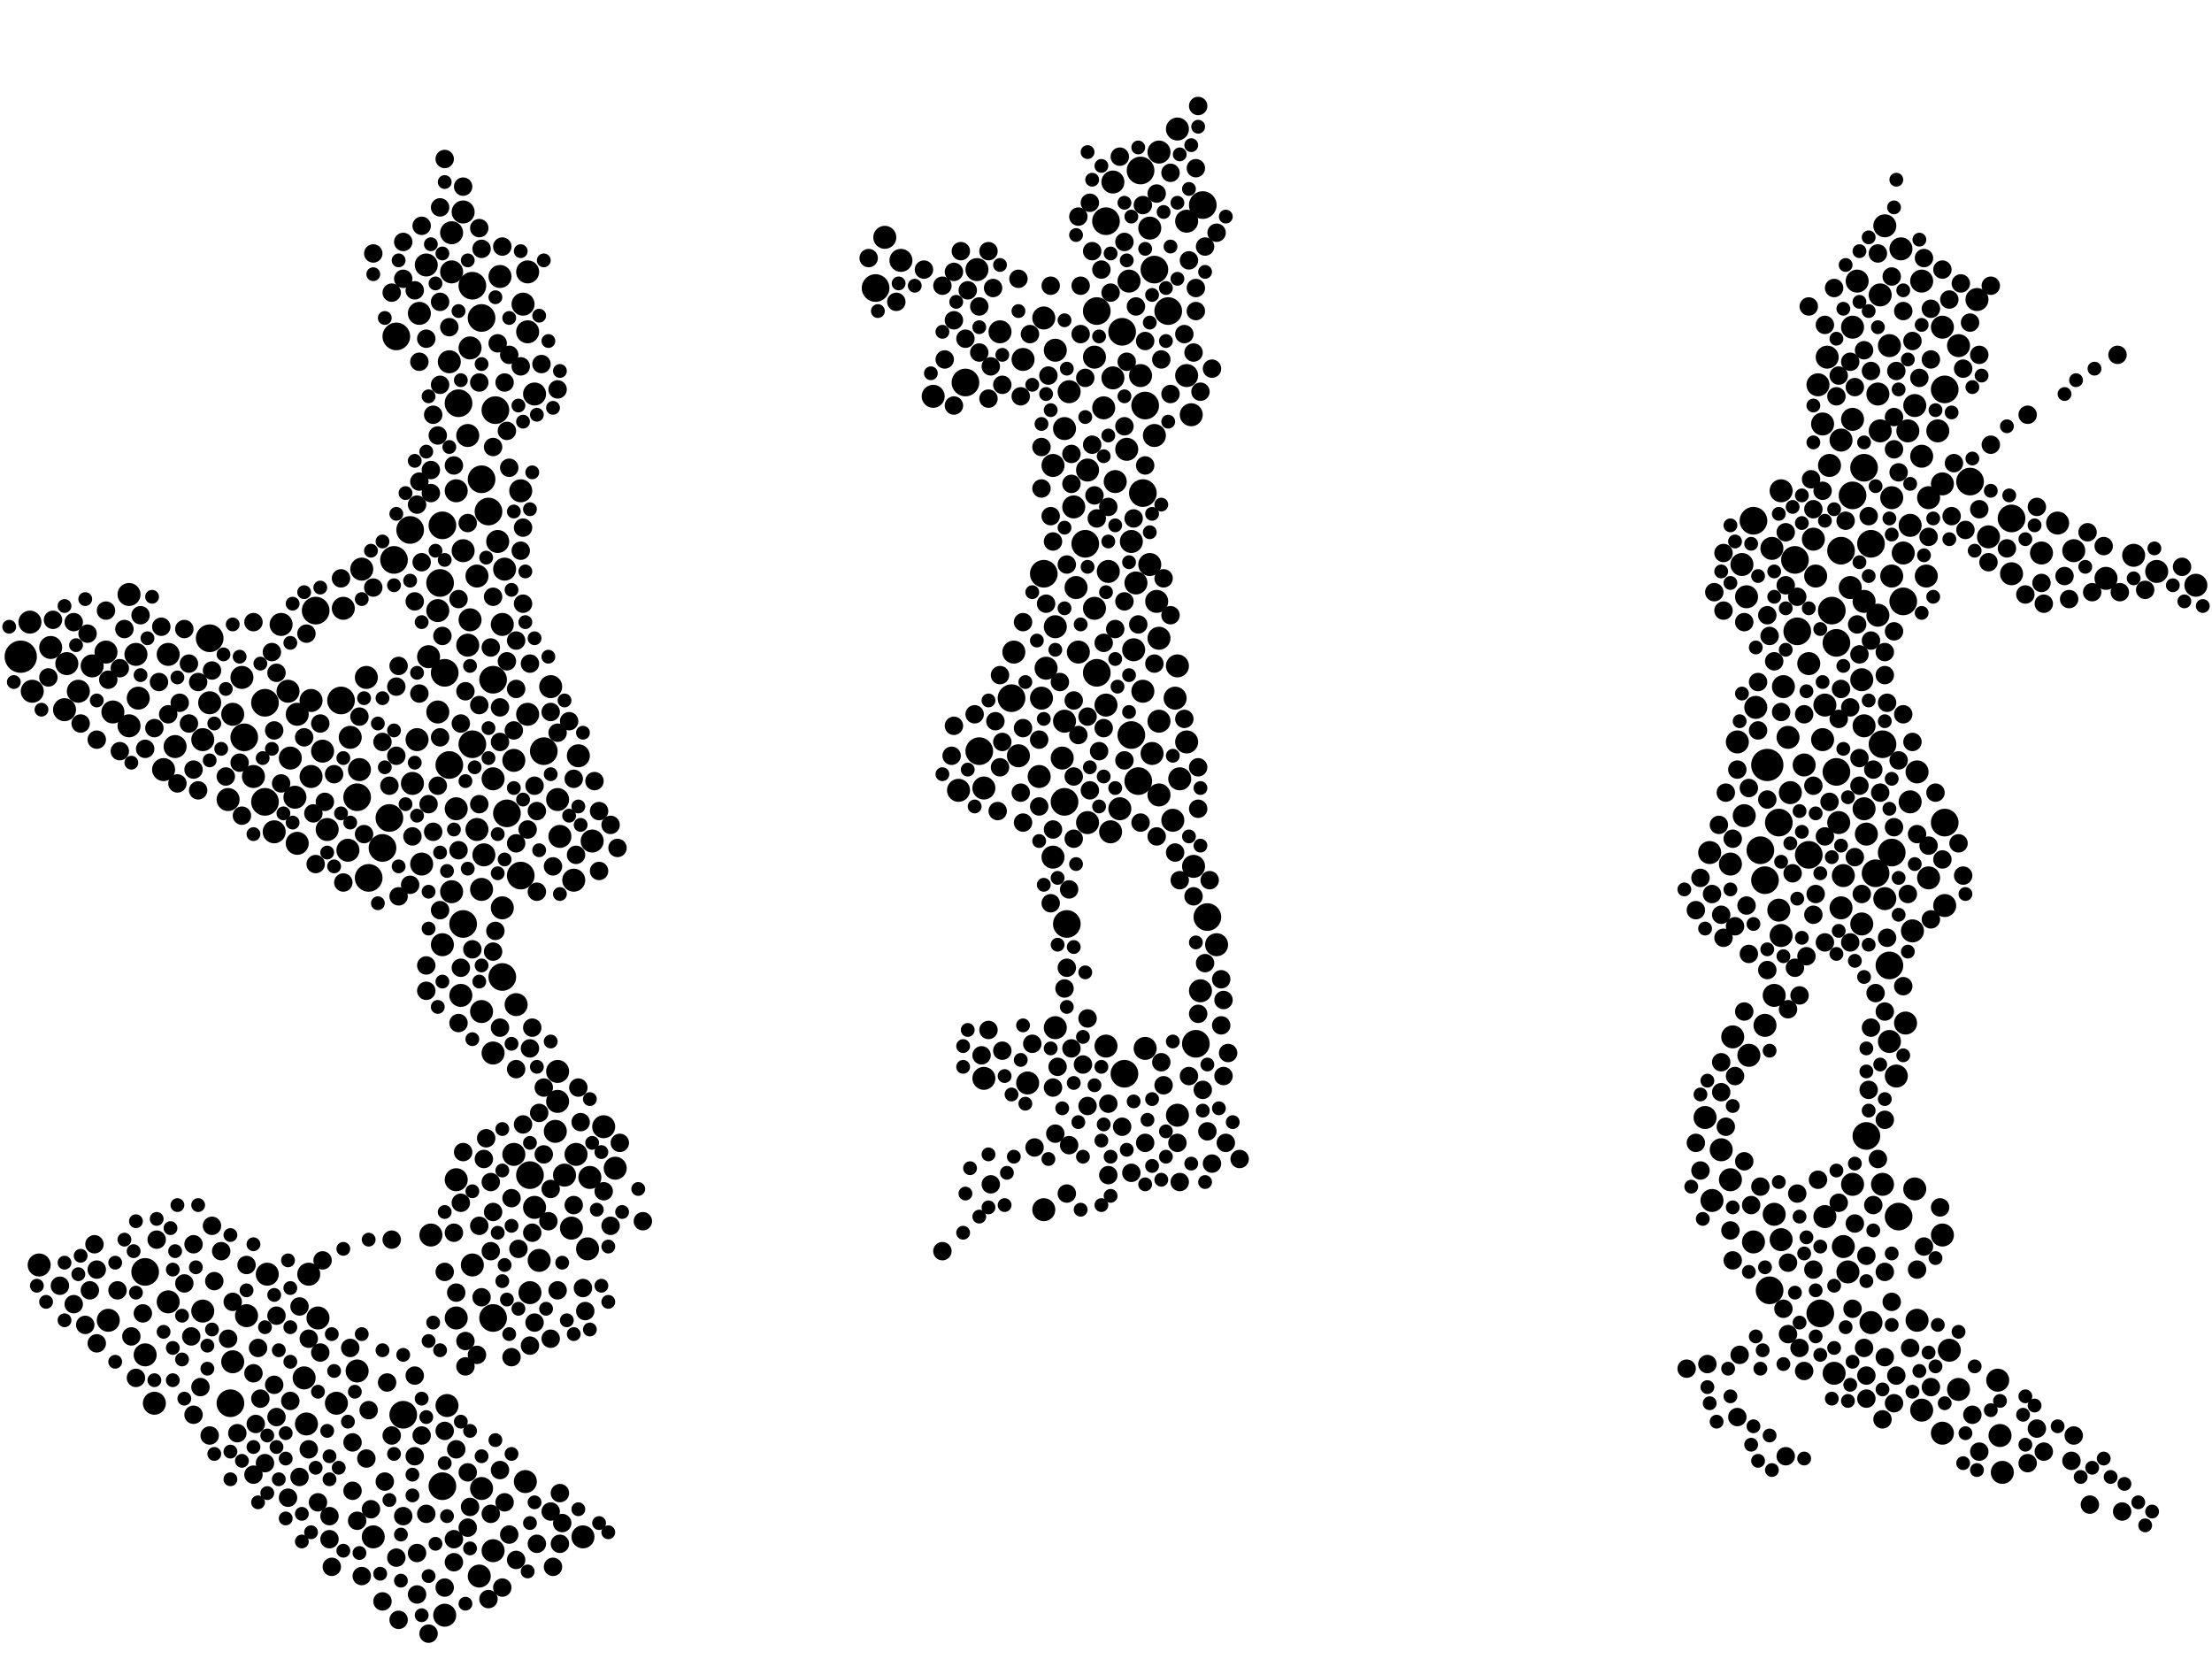 <?xml version="1.0" encoding="utf-8"?>
<svg xmlns="http://www.w3.org/2000/svg"
     xmlns:xlink="http://www.w3.org/1999/xlink" width="1920" height="1440" >

            <defs>
            <style type="text/css"><![CDATA[
circle {stroke: none;}
.c0 {fill: #000000;}
]]></style>
            </defs>
<rect x="0" y="0" width="1920" height="1440" fill="white"/>
<circle cx="1534" cy="664" r="14" class="c0"/>
<circle cx="18" cy="570" r="14" class="c0"/>
<circle cx="1590" cy="530" r="12" class="c0"/>
<circle cx="924" cy="696" r="12" class="c0"/>
<circle cx="384" cy="456" r="12" class="c0"/>
<circle cx="230" cy="696" r="12" class="c0"/>
<circle cx="1044" cy="178" r="12" class="c0"/>
<circle cx="1528" cy="738" r="12" class="c0"/>
<circle cx="1560" cy="548" r="12" class="c0"/>
<circle cx="1624" cy="472" r="12" class="c0"/>
<circle cx="906" cy="498" r="12" class="c0"/>
<circle cx="1544" cy="714" r="12" class="c0"/>
<circle cx="410" cy="248" r="12" class="c0"/>
<circle cx="200" cy="1218" r="12" class="c0"/>
<circle cx="436" cy="848" r="12" class="c0"/>
<circle cx="878" cy="606" r="12" class="c0"/>
<circle cx="390" cy="664" r="12" class="c0"/>
<circle cx="230" cy="610" r="12" class="c0"/>
<circle cx="992" cy="428" r="12" class="c0"/>
<circle cx="402" cy="802" r="12" class="c0"/>
<circle cx="1038" cy="906" r="12" class="c0"/>
<circle cx="430" cy="356" r="12" class="c0"/>
<circle cx="320" cy="762" r="12" class="c0"/>
<circle cx="1594" cy="670" r="12" class="c0"/>
<circle cx="994" cy="352" r="12" class="c0"/>
<circle cx="310" cy="692" r="12" class="c0"/>
<circle cx="838" cy="332" r="12" class="c0"/>
<circle cx="418" cy="416" r="12" class="c0"/>
<circle cx="1634" cy="646" r="12" class="c0"/>
<circle cx="976" cy="932" r="12" class="c0"/>
<circle cx="384" cy="1290" r="12" class="c0"/>
<circle cx="472" cy="652" r="12" class="c0"/>
<circle cx="1594" cy="558" r="12" class="c0"/>
<circle cx="344" cy="292" r="12" class="c0"/>
<circle cx="126" cy="1104" r="12" class="c0"/>
<circle cx="428" cy="590" r="12" class="c0"/>
<circle cx="342" cy="486" r="12" class="c0"/>
<circle cx="440" cy="706" r="12" class="c0"/>
<circle cx="1598" cy="478" r="12" class="c0"/>
<circle cx="1580" cy="1140" r="12" class="c0"/>
<circle cx="1746" cy="450" r="12" class="c0"/>
<circle cx="410" cy="646" r="12" class="c0"/>
<circle cx="1688" cy="338" r="12" class="c0"/>
<circle cx="1014" cy="270" r="12" class="c0"/>
<circle cx="350" cy="1228" r="12" class="c0"/>
<circle cx="418" cy="276" r="12" class="c0"/>
<circle cx="760" cy="250" r="12" class="c0"/>
<circle cx="356" cy="460" r="12" class="c0"/>
<circle cx="1628" cy="758" r="12" class="c0"/>
<circle cx="1608" cy="430" r="12" class="c0"/>
<circle cx="942" cy="472" r="12" class="c0"/>
<circle cx="1002" cy="234" r="12" class="c0"/>
<circle cx="1570" cy="742" r="12" class="c0"/>
<circle cx="974" cy="288" r="12" class="c0"/>
<circle cx="1620" cy="986" r="12" class="c0"/>
<circle cx="182" cy="554" r="12" class="c0"/>
<circle cx="1648" cy="1056" r="12" class="c0"/>
<circle cx="1522" cy="452" r="12" class="c0"/>
<circle cx="296" cy="608" r="12" class="c0"/>
<circle cx="1710" cy="418" r="12" class="c0"/>
<circle cx="952" cy="584" r="12" class="c0"/>
<circle cx="1618" cy="406" r="12" class="c0"/>
<circle cx="850" cy="652" r="12" class="c0"/>
<circle cx="452" cy="760" r="12" class="c0"/>
<circle cx="386" cy="584" r="12" class="c0"/>
<circle cx="926" cy="802" r="12" class="c0"/>
<circle cx="212" cy="640" r="12" class="c0"/>
<circle cx="338" cy="710" r="12" class="c0"/>
<circle cx="1640" cy="838" r="12" class="c0"/>
<circle cx="1642" cy="740" r="12" class="c0"/>
<circle cx="982" cy="638" r="12" class="c0"/>
<circle cx="332" cy="736" r="12" class="c0"/>
<circle cx="274" cy="530" r="12" class="c0"/>
<circle cx="1048" cy="796" r="12" class="c0"/>
<circle cx="952" cy="270" r="12" class="c0"/>
<circle cx="990" cy="148" r="12" class="c0"/>
<circle cx="1536" cy="1120" r="12" class="c0"/>
<circle cx="1558" cy="486" r="12" class="c0"/>
<circle cx="398" cy="350" r="12" class="c0"/>
<circle cx="1688" cy="714" r="12" class="c0"/>
<circle cx="1532" cy="764" r="12" class="c0"/>
<circle cx="960" cy="192" r="12" class="c0"/>
<circle cx="1652" cy="522" r="12" class="c0"/>
<circle cx="460" cy="1020" r="12" class="c0"/>
<circle cx="382" cy="506" r="12" class="c0"/>
<circle cx="424" cy="444" r="12" class="c0"/>
<circle cx="428" cy="1144" r="12" class="c0"/>
<circle cx="988" cy="678" r="12" class="c0"/>
<circle cx="408" cy="302" r="10" class="c0"/>
<circle cx="396" cy="1024" r="10" class="c0"/>
<circle cx="1616" cy="590" r="10" class="c0"/>
<circle cx="986" cy="506" r="10" class="c0"/>
<circle cx="1042" cy="860" r="10" class="c0"/>
<circle cx="270" cy="608" r="10" class="c0"/>
<circle cx="916" cy="544" r="10" class="c0"/>
<circle cx="978" cy="390" r="10" class="c0"/>
<circle cx="1582" cy="368" r="10" class="c0"/>
<circle cx="280" cy="652" r="10" class="c0"/>
<circle cx="1786" cy="454" r="10" class="c0"/>
<circle cx="934" cy="510" r="10" class="c0"/>
<circle cx="1002" cy="378" r="10" class="c0"/>
<circle cx="448" cy="872" r="10" class="c0"/>
<circle cx="1618" cy="630" r="10" class="c0"/>
<circle cx="514" cy="730" r="10" class="c0"/>
<circle cx="220" cy="674" r="10" class="c0"/>
<circle cx="456" cy="1286" r="10" class="c0"/>
<circle cx="944" cy="408" r="10" class="c0"/>
<circle cx="238" cy="722" r="10" class="c0"/>
<circle cx="1612" cy="244" r="10" class="c0"/>
<circle cx="482" cy="982" r="10" class="c0"/>
<circle cx="380" cy="530" r="10" class="c0"/>
<circle cx="1686" cy="1244" r="10" class="c0"/>
<circle cx="924" cy="626" r="10" class="c0"/>
<circle cx="1586" cy="310" r="10" class="c0"/>
<circle cx="268" cy="1106" r="10" class="c0"/>
<circle cx="270" cy="674" r="10" class="c0"/>
<circle cx="458" cy="620" r="10" class="c0"/>
<circle cx="258" cy="732" r="10" class="c0"/>
<circle cx="408" cy="538" r="10" class="c0"/>
<circle cx="944" cy="714" r="10" class="c0"/>
<circle cx="146" cy="568" r="10" class="c0"/>
<circle cx="1608" cy="1028" r="10" class="c0"/>
<circle cx="1030" cy="326" r="10" class="c0"/>
<circle cx="182" cy="610" r="10" class="c0"/>
<circle cx="1006" cy="690" r="10" class="c0"/>
<circle cx="112" cy="630" r="10" class="c0"/>
<circle cx="1688" cy="786" r="10" class="c0"/>
<circle cx="418" cy="1292" r="10" class="c0"/>
<circle cx="1598" cy="382" r="10" class="c0"/>
<circle cx="960" cy="612" r="10" class="c0"/>
<circle cx="1656" cy="374" r="10" class="c0"/>
<circle cx="768" cy="206" r="10" class="c0"/>
<circle cx="428" cy="914" r="10" class="c0"/>
<circle cx="478" cy="596" r="10" class="c0"/>
<circle cx="496" cy="1066" r="10" class="c0"/>
<circle cx="414" cy="720" r="10" class="c0"/>
<circle cx="1598" cy="788" r="10" class="c0"/>
<circle cx="524" cy="978" r="10" class="c0"/>
<circle cx="1654" cy="888" r="10" class="c0"/>
<circle cx="384" cy="820" r="10" class="c0"/>
<circle cx="1660" cy="808" r="10" class="c0"/>
<circle cx="884" cy="656" r="10" class="c0"/>
<circle cx="1618" cy="702" r="10" class="c0"/>
<circle cx="1592" cy="1192" r="10" class="c0"/>
<circle cx="28" cy="600" r="10" class="c0"/>
<circle cx="454" cy="264" r="10" class="c0"/>
<circle cx="1604" cy="1104" r="10" class="c0"/>
<circle cx="1726" cy="466" r="10" class="c0"/>
<circle cx="512" cy="1022" r="10" class="c0"/>
<circle cx="1608" cy="284" r="10" class="c0"/>
<circle cx="420" cy="742" r="10" class="c0"/>
<circle cx="1552" cy="640" r="10" class="c0"/>
<circle cx="418" cy="772" r="10" class="c0"/>
<circle cx="1650" cy="216" r="10" class="c0"/>
<circle cx="1030" cy="192" r="10" class="c0"/>
<circle cx="1006" cy="132" r="10" class="c0"/>
<circle cx="498" cy="764" r="10" class="c0"/>
<circle cx="1616" cy="802" r="10" class="c0"/>
<circle cx="966" cy="328" r="10" class="c0"/>
<circle cx="962" cy="496" r="10" class="c0"/>
<circle cx="1674" cy="762" r="10" class="c0"/>
<circle cx="310" cy="1190" r="10" class="c0"/>
<circle cx="932" cy="440" r="10" class="c0"/>
<circle cx="980" cy="244" r="10" class="c0"/>
<circle cx="950" cy="528" r="10" class="c0"/>
<circle cx="266" cy="1236" r="10" class="c0"/>
<circle cx="1516" cy="518" r="10" class="c0"/>
<circle cx="460" cy="1122" r="10" class="c0"/>
<circle cx="1734" cy="1198" r="10" class="c0"/>
<circle cx="1642" cy="432" r="10" class="c0"/>
<circle cx="402" cy="184" r="10" class="c0"/>
<circle cx="854" cy="684" r="10" class="c0"/>
<circle cx="98" cy="618" r="10" class="c0"/>
<circle cx="1518" cy="916" r="10" class="c0"/>
<circle cx="964" cy="722" r="10" class="c0"/>
<circle cx="994" cy="910" r="10" class="c0"/>
<circle cx="134" cy="1218" r="10" class="c0"/>
<circle cx="972" cy="702" r="10" class="c0"/>
<circle cx="1502" cy="750" r="10" class="c0"/>
<circle cx="1662" cy="1032" r="10" class="c0"/>
<circle cx="370" cy="230" r="10" class="c0"/>
<circle cx="256" cy="692" r="10" class="c0"/>
<circle cx="916" cy="892" r="10" class="c0"/>
<circle cx="400" cy="864" r="10" class="c0"/>
<circle cx="1544" cy="790" r="10" class="c0"/>
<circle cx="232" cy="1106" r="10" class="c0"/>
<circle cx="372" cy="570" r="10" class="c0"/>
<circle cx="152" cy="648" r="10" class="c0"/>
<circle cx="1024" cy="676" r="10" class="c0"/>
<circle cx="1588" cy="404" r="10" class="c0"/>
<circle cx="258" cy="620" r="10" class="c0"/>
<circle cx="68" cy="600" r="10" class="c0"/>
<circle cx="1630" cy="342" r="10" class="c0"/>
<circle cx="26" cy="540" r="10" class="c0"/>
<circle cx="1480" cy="970" r="10" class="c0"/>
<circle cx="1584" cy="612" r="10" class="c0"/>
<circle cx="446" cy="1002" r="10" class="c0"/>
<circle cx="1668" cy="1224" r="10" class="c0"/>
<circle cx="1576" cy="500" r="10" class="c0"/>
<circle cx="428" cy="676" r="10" class="c0"/>
<circle cx="1524" cy="614" r="10" class="c0"/>
<circle cx="1736" cy="1246" r="10" class="c0"/>
<circle cx="1022" cy="968" r="10" class="c0"/>
<circle cx="950" cy="310" r="10" class="c0"/>
<circle cx="1772" cy="480" r="10" class="c0"/>
<circle cx="868" cy="288" r="10" class="c0"/>
<circle cx="1512" cy="490" r="10" class="c0"/>
<circle cx="406" cy="378" r="10" class="c0"/>
<circle cx="1554" cy="688" r="10" class="c0"/>
<circle cx="396" cy="1144" r="10" class="c0"/>
<circle cx="992" cy="600" r="10" class="c0"/>
<circle cx="1664" cy="670" r="10" class="c0"/>
<circle cx="418" cy="878" r="10" class="c0"/>
<circle cx="214" cy="1142" r="10" class="c0"/>
<circle cx="176" cy="1138" r="10" class="c0"/>
<circle cx="392" cy="202" r="10" class="c0"/>
<circle cx="1548" cy="596" r="10" class="c0"/>
<circle cx="312" cy="668" r="10" class="c0"/>
<circle cx="388" cy="1220" r="10" class="c0"/>
<circle cx="118" cy="568" r="10" class="c0"/>
<circle cx="810" cy="344" r="10" class="c0"/>
<circle cx="1582" cy="642" r="10" class="c0"/>
<circle cx="1570" cy="576" r="10" class="c0"/>
<circle cx="1674" cy="432" r="10" class="c0"/>
<circle cx="1494" cy="998" r="10" class="c0"/>
<circle cx="880" cy="566" r="10" class="c0"/>
<circle cx="44" cy="562" r="10" class="c0"/>
<circle cx="500" cy="1002" r="10" class="c0"/>
<circle cx="1828" cy="502" r="10" class="c0"/>
<circle cx="1540" cy="864" r="10" class="c0"/>
<circle cx="284" cy="720" r="10" class="c0"/>
<circle cx="502" cy="656" r="10" class="c0"/>
<circle cx="1642" cy="500" r="10" class="c0"/>
<circle cx="202" cy="1182" r="10" class="c0"/>
<circle cx="1022" cy="578" r="10" class="c0"/>
<circle cx="854" cy="936" r="10" class="c0"/>
<circle cx="1538" cy="476" r="10" class="c0"/>
<circle cx="832" cy="686" r="10" class="c0"/>
<circle cx="1540" cy="1054" r="10" class="c0"/>
<circle cx="318" cy="588" r="10" class="c0"/>
<circle cx="1636" cy="780" r="10" class="c0"/>
<circle cx="484" cy="956" r="10" class="c0"/>
<circle cx="1056" cy="820" r="10" class="c0"/>
<circle cx="392" cy="774" r="10" class="c0"/>
<circle cx="252" cy="658" r="10" class="c0"/>
<circle cx="380" cy="618" r="10" class="c0"/>
<circle cx="1872" cy="496" r="10" class="c0"/>
<circle cx="1672" cy="500" r="10" class="c0"/>
<circle cx="1634" cy="1028" r="10" class="c0"/>
<circle cx="366" cy="750" r="10" class="c0"/>
<circle cx="1686" cy="284" r="10" class="c0"/>
<circle cx="1608" cy="364" r="10" class="c0"/>
<circle cx="1006" cy="626" r="10" class="c0"/>
<circle cx="1618" cy="522" r="10" class="c0"/>
<circle cx="1574" cy="468" r="10" class="c0"/>
<circle cx="1658" cy="696" r="10" class="c0"/>
<circle cx="406" cy="560" r="10" class="c0"/>
<circle cx="1852" cy="482" r="10" class="c0"/>
<circle cx="402" cy="478" r="10" class="c0"/>
<circle cx="452" cy="426" r="10" class="c0"/>
<circle cx="1018" cy="712" r="10" class="c0"/>
<circle cx="484" cy="930" r="10" class="c0"/>
<circle cx="358" cy="680" r="10" class="c0"/>
<circle cx="484" cy="694" r="10" class="c0"/>
<circle cx="1020" cy="606" r="10" class="c0"/>
<circle cx="486" cy="726" r="10" class="c0"/>
<circle cx="1636" cy="196" r="10" class="c0"/>
<circle cx="1036" cy="752" r="10" class="c0"/>
<circle cx="112" cy="516" r="10" class="c0"/>
<circle cx="142" cy="668" r="10" class="c0"/>
<circle cx="458" cy="236" r="10" class="c0"/>
<circle cx="906" cy="276" r="10" class="c0"/>
<circle cx="1596" cy="714" r="10" class="c0"/>
<circle cx="848" cy="234" r="10" class="c0"/>
<circle cx="374" cy="1072" r="10" class="c0"/>
<circle cx="924" cy="372" r="10" class="c0"/>
<circle cx="414" cy="500" r="10" class="c0"/>
<circle cx="1532" cy="890" r="10" class="c0"/>
<circle cx="908" cy="580" r="10" class="c0"/>
<circle cx="1700" cy="300" r="10" class="c0"/>
<circle cx="244" cy="542" r="10" class="c0"/>
<circle cx="1034" cy="360" r="10" class="c0"/>
<circle cx="390" cy="314" r="10" class="c0"/>
<circle cx="916" cy="304" r="10" class="c0"/>
<circle cx="960" cy="908" r="10" class="c0"/>
<circle cx="922" cy="658" r="10" class="c0"/>
<circle cx="446" cy="660" r="10" class="c0"/>
<circle cx="1652" cy="480" r="10" class="c0"/>
<circle cx="506" cy="1334" r="10" class="c0"/>
<circle cx="984" cy="564" r="10" class="c0"/>
<circle cx="1746" cy="498" r="10" class="c0"/>
<circle cx="468" cy="1094" r="10" class="c0"/>
<circle cx="998" cy="198" r="10" class="c0"/>
<circle cx="1640" cy="300" r="10" class="c0"/>
<circle cx="1606" cy="510" r="10" class="c0"/>
<circle cx="1700" cy="1206" r="10" class="c0"/>
<circle cx="510" cy="1084" r="10" class="c0"/>
<circle cx="1662" cy="352" r="10" class="c0"/>
<circle cx="892" cy="940" r="10" class="c0"/>
<circle cx="888" cy="312" r="10" class="c0"/>
<circle cx="1004" cy="522" r="10" class="c0"/>
<circle cx="1584" cy="1056" r="10" class="c0"/>
<circle cx="1546" cy="426" r="10" class="c0"/>
<circle cx="958" cy="354" r="10" class="c0"/>
<circle cx="1640" cy="904" r="10" class="c0"/>
<circle cx="276" cy="1144" r="10" class="c0"/>
<circle cx="1624" cy="1148" r="10" class="c0"/>
<circle cx="1686" cy="1072" r="10" class="c0"/>
<circle cx="324" cy="1334" r="10" class="c0"/>
<circle cx="392" cy="236" r="10" class="c0"/>
<circle cx="314" cy="494" r="10" class="c0"/>
<circle cx="1668" cy="396" r="10" class="c0"/>
<circle cx="80" cy="578" r="10" class="c0"/>
<circle cx="298" cy="528" r="10" class="c0"/>
<circle cx="914" cy="744" r="10" class="c0"/>
<circle cx="1566" cy="664" r="10" class="c0"/>
<circle cx="1668" cy="244" r="10" class="c0"/>
<circle cx="198" cy="694" r="10" class="c0"/>
<circle cx="434" cy="240" r="10" class="c0"/>
<circle cx="904" cy="606" r="10" class="c0"/>
<circle cx="464" cy="1048" r="10" class="c0"/>
<circle cx="1022" cy="112" r="10" class="c0"/>
<circle cx="928" cy="340" r="10" class="c0"/>
<circle cx="1682" cy="374" r="10" class="c0"/>
<circle cx="990" cy="326" r="10" class="c0"/>
<circle cx="416" cy="1368" r="10" class="c0"/>
<circle cx="264" cy="1196" r="10" class="c0"/>
<circle cx="1716" cy="260" r="10" class="c0"/>
<circle cx="1632" cy="256" r="10" class="c0"/>
<circle cx="1030" cy="644" r="10" class="c0"/>
<circle cx="1906" cy="508" r="10" class="c0"/>
<circle cx="1620" cy="724" r="10" class="c0"/>
<circle cx="1686" cy="420" r="10" class="c0"/>
<circle cx="1738" cy="1278" r="10" class="c0"/>
<circle cx="782" cy="226" r="10" class="c0"/>
<circle cx="304" cy="640" r="10" class="c0"/>
<circle cx="438" cy="494" r="10" class="c0"/>
<circle cx="1546" cy="812" r="10" class="c0"/>
<circle cx="210" cy="588" r="10" class="c0"/>
<circle cx="396" cy="426" r="10" class="c0"/>
<circle cx="1578" cy="334" r="10" class="c0"/>
<circle cx="998" cy="490" r="10" class="c0"/>
<circle cx="490" cy="1020" r="10" class="c0"/>
<circle cx="1484" cy="740" r="10" class="c0"/>
<circle cx="1600" cy="760" r="10" class="c0"/>
<circle cx="126" cy="1176" r="10" class="c0"/>
<circle cx="146" cy="1130" r="10" class="c0"/>
<circle cx="902" cy="674" r="10" class="c0"/>
<circle cx="1514" cy="708" r="10" class="c0"/>
<circle cx="966" cy="158" r="10" class="c0"/>
<circle cx="292" cy="1218" r="10" class="c0"/>
<circle cx="250" cy="600" r="10" class="c0"/>
<circle cx="1632" cy="374" r="10" class="c0"/>
<circle cx="534" cy="1014" r="10" class="c0"/>
<circle cx="302" cy="738" r="10" class="c0"/>
<circle cx="1600" cy="1082" r="10" class="c0"/>
<circle cx="906" cy="1050" r="10" class="c0"/>
<circle cx="1646" cy="934" r="10" class="c0"/>
<circle cx="120" cy="606" r="10" class="c0"/>
<circle cx="436" cy="542" r="10" class="c0"/>
<circle cx="914" cy="404" r="10" class="c0"/>
<circle cx="362" cy="642" r="10" class="c0"/>
<circle cx="982" cy="470" r="10" class="c0"/>
<circle cx="1000" cy="654" r="10" class="c0"/>
<circle cx="428" cy="1346" r="10" class="c0"/>
<circle cx="432" cy="470" r="10" class="c0"/>
<circle cx="176" cy="642" r="10" class="c0"/>
<circle cx="968" cy="418" r="10" class="c0"/>
<circle cx="56" cy="616" r="10" class="c0"/>
<circle cx="410" cy="1098" r="10" class="c0"/>
<circle cx="936" cy="566" r="10" class="c0"/>
<circle cx="396" cy="702" r="10" class="c0"/>
<circle cx="458" cy="288" r="10" class="c0"/>
<circle cx="1006" cy="554" r="10" class="c0"/>
<circle cx="1692" cy="1172" r="10" class="c0"/>
<circle cx="92" cy="566" r="10" class="c0"/>
<circle cx="1508" cy="644" r="10" class="c0"/>
<circle cx="1800" cy="478" r="10" class="c0"/>
<circle cx="1504" cy="900" r="10" class="c0"/>
<circle cx="94" cy="1146" r="10" class="c0"/>
<circle cx="1664" cy="1146" r="10" class="c0"/>
<circle cx="34" cy="1098" r="10" class="c0"/>
<circle cx="1486" cy="1042" r="10" class="c0"/>
<circle cx="464" cy="342" r="10" class="c0"/>
<circle cx="364" cy="272" r="10" class="c0"/>
<circle cx="202" cy="620" r="10" class="c0"/>
<circle cx="386" cy="1402" r="10" class="c0"/>
<circle cx="1522" cy="1078" r="10" class="c0"/>
<circle cx="1658" cy="456" r="10" class="c0"/>
<circle cx="1546" cy="1076" r="10" class="c0"/>
<circle cx="1630" cy="534" r="10" class="c0"/>
<circle cx="58" cy="576" r="10" class="c0"/>
<circle cx="436" cy="788" r="10" class="c0"/>
<circle cx="1502" cy="1024" r="10" class="c0"/>
<circle cx="390" cy="284" r="8" class="c0"/>
<circle cx="344" cy="596" r="8" class="c0"/>
<circle cx="434" cy="644" r="8" class="c0"/>
<circle cx="888" cy="632" r="8" class="c0"/>
<circle cx="926" cy="840" r="8" class="c0"/>
<circle cx="1002" cy="576" r="8" class="c0"/>
<circle cx="138" cy="592" r="8" class="c0"/>
<circle cx="340" cy="1246" r="8" class="c0"/>
<circle cx="350" cy="242" r="8" class="c0"/>
<circle cx="484" cy="338" r="8" class="c0"/>
<circle cx="274" cy="750" r="8" class="c0"/>
<circle cx="498" cy="676" r="8" class="c0"/>
<circle cx="84" cy="642" r="8" class="c0"/>
<circle cx="1574" cy="1102" r="8" class="c0"/>
<circle cx="360" cy="522" r="8" class="c0"/>
<circle cx="94" cy="590" r="8" class="c0"/>
<circle cx="442" cy="406" r="8" class="c0"/>
<circle cx="538" cy="992" r="8" class="c0"/>
<circle cx="240" cy="1142" r="8" class="c0"/>
<circle cx="394" cy="404" r="8" class="c0"/>
<circle cx="418" cy="1126" r="8" class="c0"/>
<circle cx="472" cy="944" r="8" class="c0"/>
<circle cx="994" cy="404" r="8" class="c0"/>
<circle cx="956" cy="234" r="8" class="c0"/>
<circle cx="126" cy="650" r="8" class="c0"/>
<circle cx="1060" cy="890" r="8" class="c0"/>
<circle cx="1624" cy="556" r="8" class="c0"/>
<circle cx="140" cy="544" r="8" class="c0"/>
<circle cx="380" cy="682" r="8" class="c0"/>
<circle cx="338" cy="682" r="8" class="c0"/>
<circle cx="930" cy="394" r="8" class="c0"/>
<circle cx="440" cy="574" r="8" class="c0"/>
<circle cx="946" cy="686" r="8" class="c0"/>
<circle cx="416" cy="198" r="8" class="c0"/>
<circle cx="1614" cy="658" r="8" class="c0"/>
<circle cx="382" cy="262" r="8" class="c0"/>
<circle cx="1550" cy="508" r="8" class="c0"/>
<circle cx="1574" cy="442" r="8" class="c0"/>
<circle cx="926" cy="1036" r="8" class="c0"/>
<circle cx="1658" cy="1170" r="8" class="c0"/>
<circle cx="1556" cy="758" r="8" class="c0"/>
<circle cx="472" cy="1002" r="8" class="c0"/>
<circle cx="400" cy="840" r="8" class="c0"/>
<circle cx="846" cy="620" r="8" class="c0"/>
<circle cx="828" cy="630" r="8" class="c0"/>
<circle cx="1558" cy="840" r="8" class="c0"/>
<circle cx="172" cy="686" r="8" class="c0"/>
<circle cx="930" cy="910" r="8" class="c0"/>
<circle cx="282" cy="696" r="8" class="c0"/>
<circle cx="1576" cy="776" r="8" class="c0"/>
<circle cx="1694" cy="448" r="8" class="c0"/>
<circle cx="404" cy="600" r="8" class="c0"/>
<circle cx="962" cy="440" r="8" class="c0"/>
<circle cx="154" cy="680" r="8" class="c0"/>
<circle cx="1594" cy="344" r="8" class="c0"/>
<circle cx="442" cy="1332" r="8" class="c0"/>
<circle cx="1638" cy="610" r="8" class="c0"/>
<circle cx="1476" cy="762" r="8" class="c0"/>
<circle cx="1632" cy="688" r="8" class="c0"/>
<circle cx="1056" cy="202" r="8" class="c0"/>
<circle cx="1508" cy="1230" r="8" class="c0"/>
<circle cx="332" cy="644" r="8" class="c0"/>
<circle cx="828" cy="278" r="8" class="c0"/>
<circle cx="1494" cy="948" r="8" class="c0"/>
<circle cx="376" cy="360" r="8" class="c0"/>
<circle cx="356" cy="768" r="8" class="c0"/>
<circle cx="1584" cy="818" r="8" class="c0"/>
<circle cx="252" cy="1216" r="8" class="c0"/>
<circle cx="1624" cy="892" r="8" class="c0"/>
<circle cx="904" cy="424" r="8" class="c0"/>
<circle cx="1518" cy="684" r="8" class="c0"/>
<circle cx="1652" cy="856" r="8" class="c0"/>
<circle cx="382" cy="334" r="8" class="c0"/>
<circle cx="1036" cy="306" r="8" class="c0"/>
<circle cx="350" cy="1316" r="8" class="c0"/>
<circle cx="92" cy="530" r="8" class="c0"/>
<circle cx="240" cy="584" r="8" class="c0"/>
<circle cx="888" cy="714" r="8" class="c0"/>
<circle cx="1008" cy="922" r="8" class="c0"/>
<circle cx="364" cy="418" r="8" class="c0"/>
<circle cx="322" cy="1310" r="8" class="c0"/>
<circle cx="156" cy="610" r="8" class="c0"/>
<circle cx="894" cy="290" r="8" class="c0"/>
<circle cx="1894" cy="492" r="8" class="c0"/>
<circle cx="536" cy="736" r="8" class="c0"/>
<circle cx="926" cy="490" r="8" class="c0"/>
<circle cx="64" cy="540" r="8" class="c0"/>
<circle cx="442" cy="308" r="8" class="c0"/>
<circle cx="1488" cy="514" r="8" class="c0"/>
<circle cx="1506" cy="804" r="8" class="c0"/>
<circle cx="1050" cy="764" r="8" class="c0"/>
<circle cx="1004" cy="726" r="8" class="c0"/>
<circle cx="1774" cy="1260" r="8" class="c0"/>
<circle cx="1644" cy="718" r="8" class="c0"/>
<circle cx="1838" cy="308" r="8" class="c0"/>
<circle cx="402" cy="1000" r="8" class="c0"/>
<circle cx="276" cy="1304" r="8" class="c0"/>
<circle cx="940" cy="924" r="8" class="c0"/>
<circle cx="230" cy="1270" r="8" class="c0"/>
<circle cx="402" cy="162" r="8" class="c0"/>
<circle cx="500" cy="742" r="8" class="c0"/>
<circle cx="1614" cy="682" r="8" class="c0"/>
<circle cx="1692" cy="260" r="8" class="c0"/>
<circle cx="428" cy="518" r="8" class="c0"/>
<circle cx="1728" cy="386" r="8" class="c0"/>
<circle cx="1606" cy="614" r="8" class="c0"/>
<circle cx="1612" cy="542" r="8" class="c0"/>
<circle cx="426" cy="1026" r="8" class="c0"/>
<circle cx="1540" cy="574" r="8" class="c0"/>
<circle cx="376" cy="722" r="8" class="c0"/>
<circle cx="314" cy="1368" r="8" class="c0"/>
<circle cx="1028" cy="290" r="8" class="c0"/>
<circle cx="306" cy="1252" r="8" class="c0"/>
<circle cx="826" cy="656" r="8" class="c0"/>
<circle cx="220" cy="1192" r="8" class="c0"/>
<circle cx="1066" cy="914" r="8" class="c0"/>
<circle cx="1674" cy="466" r="8" class="c0"/>
<circle cx="924" cy="858" r="8" class="c0"/>
<circle cx="932" cy="728" r="8" class="c0"/>
<circle cx="1562" cy="1170" r="8" class="c0"/>
<circle cx="494" cy="626" r="8" class="c0"/>
<circle cx="1606" cy="818" r="8" class="c0"/>
<circle cx="394" cy="1070" r="8" class="c0"/>
<circle cx="1596" cy="624" r="8" class="c0"/>
<circle cx="122" cy="534" r="8" class="c0"/>
<circle cx="1664" cy="724" r="8" class="c0"/>
<circle cx="904" cy="388" r="8" class="c0"/>
<circle cx="932" cy="608" r="8" class="c0"/>
<circle cx="466" cy="774" r="8" class="c0"/>
<circle cx="416" cy="698" r="8" class="c0"/>
<circle cx="1004" cy="168" r="8" class="c0"/>
<circle cx="438" cy="1304" r="8" class="c0"/>
<circle cx="820" cy="312" r="8" class="c0"/>
<circle cx="1516" cy="786" r="8" class="c0"/>
<circle cx="1630" cy="1006" r="8" class="c0"/>
<circle cx="1702" cy="246" r="8" class="c0"/>
<circle cx="1638" cy="814" r="8" class="c0"/>
<circle cx="1626" cy="1046" r="8" class="c0"/>
<circle cx="418" cy="216" r="8" class="c0"/>
<circle cx="1616" cy="776" r="8" class="c0"/>
<circle cx="460" cy="910" r="8" class="c0"/>
<circle cx="1476" cy="1016" r="8" class="c0"/>
<circle cx="1826" cy="474" r="8" class="c0"/>
<circle cx="1550" cy="1264" r="8" class="c0"/>
<circle cx="1486" cy="776" r="8" class="c0"/>
<circle cx="306" cy="1294" r="8" class="c0"/>
<circle cx="416" cy="332" r="8" class="c0"/>
<circle cx="1598" cy="598" r="8" class="c0"/>
<circle cx="436" cy="1378" r="8" class="c0"/>
<circle cx="936" cy="638" r="8" class="c0"/>
<circle cx="1472" cy="992" r="8" class="c0"/>
<circle cx="304" cy="1170" r="8" class="c0"/>
<circle cx="1560" cy="518" r="8" class="c0"/>
<circle cx="498" cy="1046" r="8" class="c0"/>
<circle cx="1666" cy="328" r="8" class="c0"/>
<circle cx="840" cy="252" r="8" class="c0"/>
<circle cx="324" cy="220" r="8" class="c0"/>
<circle cx="446" cy="634" r="8" class="c0"/>
<circle cx="1622" cy="946" r="8" class="c0"/>
<circle cx="928" cy="772" r="8" class="c0"/>
<circle cx="340" cy="254" r="8" class="c0"/>
<circle cx="464" cy="682" r="8" class="c0"/>
<circle cx="1652" cy="270" r="8" class="c0"/>
<circle cx="458" cy="720" r="8" class="c0"/>
<circle cx="920" cy="592" r="8" class="c0"/>
<circle cx="1040" cy="666" r="8" class="c0"/>
<circle cx="1792" cy="500" r="8" class="c0"/>
<circle cx="1016" cy="150" r="8" class="c0"/>
<circle cx="172" cy="592" r="8" class="c0"/>
<circle cx="298" cy="766" r="8" class="c0"/>
<circle cx="1024" cy="764" r="8" class="c0"/>
<circle cx="834" cy="218" r="8" class="c0"/>
<circle cx="344" cy="656" r="8" class="c0"/>
<circle cx="1648" cy="660" r="8" class="c0"/>
<circle cx="1646" cy="1194" r="8" class="c0"/>
<circle cx="1624" cy="322" r="8" class="c0"/>
<circle cx="448" cy="556" r="8" class="c0"/>
<circle cx="1062" cy="934" r="8" class="c0"/>
<circle cx="910" cy="326" r="8" class="c0"/>
<circle cx="184" cy="582" r="8" class="c0"/>
<circle cx="1602" cy="452" r="8" class="c0"/>
<circle cx="1028" cy="624" r="8" class="c0"/>
<circle cx="1664" cy="1102" r="8" class="c0"/>
<circle cx="362" cy="438" r="8" class="c0"/>
<circle cx="886" cy="344" r="8" class="c0"/>
<circle cx="454" cy="524" r="8" class="c0"/>
<circle cx="1588" cy="696" r="8" class="c0"/>
<circle cx="1630" cy="220" r="8" class="c0"/>
<circle cx="1606" cy="314" r="8" class="c0"/>
<circle cx="374" cy="428" r="8" class="c0"/>
<circle cx="948" cy="386" r="8" class="c0"/>
<circle cx="516" cy="678" r="8" class="c0"/>
<circle cx="1704" cy="760" r="8" class="c0"/>
<circle cx="1032" cy="226" r="8" class="c0"/>
<circle cx="1712" cy="1228" r="8" class="c0"/>
<circle cx="1520" cy="1046" r="8" class="c0"/>
<circle cx="240" cy="1230" r="8" class="c0"/>
<circle cx="870" cy="912" r="8" class="c0"/>
<circle cx="1676" cy="312" r="8" class="c0"/>
<circle cx="938" cy="248" r="8" class="c0"/>
<circle cx="1620" cy="1090" r="8" class="c0"/>
<circle cx="1534" cy="842" r="8" class="c0"/>
<circle cx="486" cy="1340" r="8" class="c0"/>
<circle cx="986" cy="266" r="8" class="c0"/>
<circle cx="902" cy="700" r="8" class="c0"/>
<circle cx="1534" cy="534" r="8" class="c0"/>
<circle cx="454" cy="976" r="8" class="c0"/>
<circle cx="428" cy="388" r="8" class="c0"/>
<circle cx="870" cy="334" r="8" class="c0"/>
<circle cx="350" cy="210" r="8" class="c0"/>
<circle cx="896" cy="906" r="8" class="c0"/>
<circle cx="380" cy="378" r="8" class="c0"/>
<circle cx="448" cy="598" r="8" class="c0"/>
<circle cx="954" cy="652" r="8" class="c0"/>
<circle cx="362" cy="1384" r="8" class="c0"/>
<circle cx="888" cy="540" r="8" class="c0"/>
<circle cx="160" cy="546" r="8" class="c0"/>
<circle cx="1628" cy="862" r="8" class="c0"/>
<circle cx="82" cy="1080" r="8" class="c0"/>
<circle cx="1024" cy="1026" r="8" class="c0"/>
<circle cx="1674" cy="734" r="8" class="c0"/>
<circle cx="914" cy="720" r="8" class="c0"/>
<circle cx="1626" cy="668" r="8" class="c0"/>
<circle cx="1758" cy="516" r="8" class="c0"/>
<circle cx="220" cy="540" r="8" class="c0"/>
<circle cx="1510" cy="1176" r="8" class="c0"/>
<circle cx="470" cy="316" r="8" class="c0"/>
<circle cx="454" cy="458" r="8" class="c0"/>
<circle cx="976" cy="522" r="8" class="c0"/>
<circle cx="1514" cy="878" r="8" class="c0"/>
<circle cx="1700" cy="732" r="8" class="c0"/>
<circle cx="1646" cy="322" r="8" class="c0"/>
<circle cx="146" cy="620" r="8" class="c0"/>
<circle cx="1064" cy="992" r="8" class="c0"/>
<circle cx="238" cy="634" r="8" class="c0"/>
<circle cx="520" cy="756" r="8" class="c0"/>
<circle cx="1008" cy="312" r="8" class="c0"/>
<circle cx="64" cy="1132" r="8" class="c0"/>
<circle cx="520" cy="704" r="8" class="c0"/>
<circle cx="1506" cy="934" r="8" class="c0"/>
<circle cx="1862" cy="512" r="8" class="c0"/>
<circle cx="1622" cy="448" r="8" class="c0"/>
<circle cx="430" cy="808" r="8" class="c0"/>
<circle cx="1718" cy="1260" r="8" class="c0"/>
<circle cx="360" cy="1194" r="8" class="c0"/>
<circle cx="52" cy="1116" r="8" class="c0"/>
<circle cx="370" cy="294" r="8" class="c0"/>
<circle cx="366" cy="488" r="8" class="c0"/>
<circle cx="508" cy="1138" r="8" class="c0"/>
<circle cx="450" cy="1084" r="8" class="c0"/>
<circle cx="374" cy="408" r="8" class="c0"/>
<circle cx="938" cy="290" r="8" class="c0"/>
<circle cx="398" cy="738" r="8" class="c0"/>
<circle cx="84" cy="1166" r="8" class="c0"/>
<circle cx="976" cy="210" r="8" class="c0"/>
<circle cx="1636" cy="972" r="8" class="c0"/>
<circle cx="364" cy="602" r="8" class="c0"/>
<circle cx="838" cy="294" r="8" class="c0"/>
<circle cx="1676" cy="268" r="8" class="c0"/>
<circle cx="902" cy="642" r="8" class="c0"/>
<circle cx="504" cy="974" r="8" class="c0"/>
<circle cx="286" cy="1316" r="8" class="c0"/>
<circle cx="434" cy="614" r="8" class="c0"/>
<circle cx="398" cy="520" r="8" class="c0"/>
<circle cx="1574" cy="794" r="8" class="c0"/>
<circle cx="994" cy="992" r="8" class="c0"/>
<circle cx="1052" cy="1010" r="8" class="c0"/>
<circle cx="1482" cy="1184" r="8" class="c0"/>
<circle cx="862" cy="250" r="8" class="c0"/>
<circle cx="858" cy="894" r="8" class="c0"/>
<circle cx="1566" cy="1190" r="8" class="c0"/>
<circle cx="944" cy="884" r="8" class="c0"/>
<circle cx="1760" cy="360" r="8" class="c0"/>
<circle cx="1528" cy="1030" r="8" class="c0"/>
<circle cx="1472" cy="790" r="8" class="c0"/>
<circle cx="1642" cy="240" r="8" class="c0"/>
<circle cx="334" cy="1286" r="8" class="c0"/>
<circle cx="168" cy="1080" r="8" class="c0"/>
<circle cx="948" cy="218" r="8" class="c0"/>
<circle cx="428" cy="826" r="8" class="c0"/>
<circle cx="332" cy="1390" r="8" class="c0"/>
<circle cx="318" cy="1266" r="8" class="c0"/>
<circle cx="136" cy="1076" r="8" class="c0"/>
<circle cx="1584" cy="282" r="8" class="c0"/>
<circle cx="366" cy="196" r="8" class="c0"/>
<circle cx="1578" cy="1024" r="8" class="c0"/>
<circle cx="1518" cy="828" r="8" class="c0"/>
<circle cx="1032" cy="934" r="8" class="c0"/>
<circle cx="968" cy="546" r="8" class="c0"/>
<circle cx="1048" cy="982" r="8" class="c0"/>
<circle cx="1644" cy="362" r="8" class="c0"/>
<circle cx="886" cy="688" r="8" class="c0"/>
<circle cx="164" cy="576" r="8" class="c0"/>
<circle cx="186" cy="1112" r="8" class="c0"/>
<circle cx="196" cy="674" r="8" class="c0"/>
<circle cx="404" cy="1164" r="8" class="c0"/>
<circle cx="1660" cy="644" r="8" class="c0"/>
<circle cx="370" cy="838" r="8" class="c0"/>
<circle cx="478" cy="618" r="8" class="c0"/>
<circle cx="994" cy="296" r="8" class="c0"/>
<circle cx="346" cy="578" r="8" class="c0"/>
<circle cx="914" cy="470" r="8" class="c0"/>
<circle cx="860" cy="318" r="8" class="c0"/>
<circle cx="1514" cy="540" r="8" class="c0"/>
<circle cx="944" cy="622" r="8" class="c0"/>
<circle cx="1496" cy="814" r="8" class="c0"/>
<circle cx="124" cy="1140" r="8" class="c0"/>
<circle cx="434" cy="1276" r="8" class="c0"/>
<circle cx="422" cy="988" r="8" class="c0"/>
<circle cx="984" cy="450" r="8" class="c0"/>
<circle cx="1464" cy="1188" r="8" class="c0"/>
<circle cx="344" cy="1352" r="8" class="c0"/>
<circle cx="1680" cy="688" r="8" class="c0"/>
<circle cx="850" cy="266" r="8" class="c0"/>
<circle cx="1636" cy="1178" r="8" class="c0"/>
<circle cx="364" cy="314" r="8" class="c0"/>
<circle cx="264" cy="640" r="8" class="c0"/>
<circle cx="1812" cy="462" r="8" class="c0"/>
<circle cx="416" cy="1064" r="8" class="c0"/>
<circle cx="1718" cy="442" r="8" class="c0"/>
<circle cx="1548" cy="1136" r="8" class="c0"/>
<circle cx="1570" cy="266" r="8" class="c0"/>
<circle cx="1774" cy="524" r="8" class="c0"/>
<circle cx="260" cy="1282" r="8" class="c0"/>
<circle cx="382" cy="640" r="8" class="c0"/>
<circle cx="266" cy="550" r="8" class="c0"/>
<circle cx="1710" cy="280" r="8" class="c0"/>
<circle cx="1670" cy="224" r="8" class="c0"/>
<circle cx="1550" cy="462" r="8" class="c0"/>
<circle cx="1648" cy="410" r="8" class="c0"/>
<circle cx="1062" cy="868" r="8" class="c0"/>
<circle cx="1676" cy="798" r="8" class="c0"/>
<circle cx="1052" cy="320" r="8" class="c0"/>
<circle cx="1704" cy="320" r="8" class="c0"/>
<circle cx="1596" cy="1044" r="8" class="c0"/>
<circle cx="1584" cy="726" r="8" class="c0"/>
<circle cx="912" cy="448" r="8" class="c0"/>
<circle cx="1634" cy="1232" r="8" class="c0"/>
<circle cx="988" cy="542" r="8" class="c0"/>
<circle cx="478" cy="1032" r="8" class="c0"/>
<circle cx="930" cy="420" r="8" class="c0"/>
<circle cx="118" cy="1196" r="8" class="c0"/>
<circle cx="802" cy="234" r="8" class="c0"/>
<circle cx="952" cy="450" r="8" class="c0"/>
<circle cx="384" cy="552" r="8" class="c0"/>
<circle cx="464" cy="1148" r="8" class="c0"/>
<circle cx="444" cy="1040" r="8" class="c0"/>
<circle cx="312" cy="622" r="8" class="c0"/>
<circle cx="928" cy="994" r="8" class="c0"/>
<circle cx="992" cy="178" r="8" class="c0"/>
<circle cx="166" cy="1160" r="8" class="c0"/>
<circle cx="42" cy="588" r="8" class="c0"/>
<circle cx="972" cy="136" r="8" class="c0"/>
<circle cx="1044" cy="946" r="8" class="c0"/>
<circle cx="908" cy="524" r="8" class="c0"/>
<circle cx="1040" cy="880" r="8" class="c0"/>
<circle cx="182" cy="1246" r="8" class="c0"/>
<circle cx="1498" cy="688" r="8" class="c0"/>
<circle cx="394" cy="1336" r="8" class="c0"/>
<circle cx="434" cy="892" r="8" class="c0"/>
<circle cx="362" cy="1348" r="8" class="c0"/>
<circle cx="414" cy="1176" r="8" class="c0"/>
<circle cx="460" cy="576" r="8" class="c0"/>
<circle cx="484" cy="1120" r="8" class="c0"/>
<circle cx="1046" cy="836" r="8" class="c0"/>
<circle cx="1644" cy="548" r="8" class="c0"/>
<circle cx="1496" cy="530" r="8" class="c0"/>
<circle cx="480" cy="752" r="8" class="c0"/>
<circle cx="1816" cy="514" r="8" class="c0"/>
<circle cx="394" cy="1356" r="8" class="c0"/>
<circle cx="918" cy="926" r="8" class="c0"/>
<circle cx="164" cy="628" r="8" class="c0"/>
<circle cx="1656" cy="776" r="8" class="c0"/>
<circle cx="84" cy="1102" r="8" class="c0"/>
<circle cx="1038" cy="250" r="8" class="c0"/>
<circle cx="868" cy="586" r="8" class="c0"/>
<circle cx="912" cy="784" r="8" class="c0"/>
<circle cx="944" cy="960" r="8" class="c0"/>
<circle cx="316" cy="724" r="8" class="c0"/>
<circle cx="452" cy="318" r="8" class="c0"/>
<circle cx="280" cy="1094" r="8" class="c0"/>
<circle cx="406" cy="454" r="8" class="c0"/>
<circle cx="396" cy="1122" r="8" class="c0"/>
<circle cx="1706" cy="460" r="8" class="c0"/>
<circle cx="860" cy="1028" r="8" class="c0"/>
<circle cx="1728" cy="248" r="8" class="c0"/>
<circle cx="1614" cy="568" r="8" class="c0"/>
<circle cx="1796" cy="520" r="8" class="c0"/>
<circle cx="238" cy="1202" r="8" class="c0"/>
<circle cx="864" cy="626" r="8" class="c0"/>
<circle cx="404" cy="1186" r="8" class="c0"/>
<circle cx="250" cy="1300" r="8" class="c0"/>
<circle cx="1022" cy="992" r="8" class="c0"/>
<circle cx="884" cy="242" r="8" class="c0"/>
<circle cx="1768" cy="1240" r="8" class="c0"/>
<circle cx="1504" cy="1094" r="8" class="c0"/>
<circle cx="962" cy="1020" r="8" class="c0"/>
<circle cx="426" cy="1314" r="8" class="c0"/>
<circle cx="1502" cy="1068" r="8" class="c0"/>
<circle cx="1670" cy="1082" r="8" class="c0"/>
<circle cx="1652" cy="620" r="8" class="c0"/>
<circle cx="206" cy="1244" r="8" class="c0"/>
<circle cx="108" cy="546" r="8" class="c0"/>
<circle cx="346" cy="1406" r="8" class="c0"/>
<circle cx="1618" cy="1170" r="8" class="c0"/>
<circle cx="1620" cy="1214" r="8" class="c0"/>
<circle cx="460" cy="1168" r="8" class="c0"/>
<circle cx="468" cy="966" r="8" class="c0"/>
<circle cx="866" cy="704" r="8" class="c0"/>
<circle cx="958" cy="558" r="8" class="c0"/>
<circle cx="1536" cy="552" r="8" class="c0"/>
<circle cx="1040" cy="702" r="8" class="c0"/>
<circle cx="1526" cy="634" r="8" class="c0"/>
<circle cx="852" cy="916" r="8" class="c0"/>
<circle cx="1508" cy="668" r="8" class="c0"/>
<circle cx="942" cy="328" r="8" class="c0"/>
<circle cx="46" cy="538" r="8" class="c0"/>
<circle cx="438" cy="332" r="8" class="c0"/>
<circle cx="502" cy="944" r="8" class="c0"/>
<circle cx="1010" cy="502" r="8" class="c0"/>
<circle cx="1562" cy="864" r="8" class="c0"/>
<circle cx="372" cy="1418" r="8" class="c0"/>
<circle cx="386" cy="1104" r="8" class="c0"/>
<circle cx="1552" cy="1096" r="8" class="c0"/>
<circle cx="296" cy="502" r="8" class="c0"/>
<circle cx="1644" cy="1218" r="8" class="c0"/>
<circle cx="428" cy="1052" r="8" class="c0"/>
<circle cx="1572" cy="416" r="8" class="c0"/>
<circle cx="1038" cy="146" r="8" class="c0"/>
<circle cx="850" cy="306" r="8" class="c0"/>
<circle cx="386" cy="138" r="8" class="c0"/>
<circle cx="1560" cy="1036" r="8" class="c0"/>
<circle cx="192" cy="1086" r="8" class="c0"/>
<circle cx="1042" cy="340" r="8" class="c0"/>
<circle cx="174" cy="1204" r="8" class="c0"/>
<circle cx="1840" cy="514" r="8" class="c0"/>
<circle cx="102" cy="1120" r="8" class="c0"/>
<circle cx="346" cy="778" r="8" class="c0"/>
<circle cx="396" cy="1258" r="8" class="c0"/>
<circle cx="1660" cy="296" r="8" class="c0"/>
<circle cx="1546" cy="618" r="8" class="c0"/>
<circle cx="416" cy="612" r="8" class="c0"/>
<circle cx="220" cy="1280" r="8" class="c0"/>
<circle cx="1046" cy="214" r="8" class="c0"/>
<circle cx="360" cy="1264" r="8" class="c0"/>
<circle cx="1608" cy="1136" r="8" class="c0"/>
<circle cx="360" cy="252" r="8" class="c0"/>
<circle cx="964" cy="254" r="8" class="c0"/>
<circle cx="452" cy="478" r="8" class="c0"/>
<circle cx="958" cy="632" r="8" class="c0"/>
<circle cx="76" cy="550" r="8" class="c0"/>
<circle cx="1814" cy="1306" r="8" class="c0"/>
<circle cx="448" cy="928" r="8" class="c0"/>
<circle cx="268" cy="1162" r="8" class="c0"/>
<circle cx="226" cy="1214" r="8" class="c0"/>
<circle cx="1514" cy="1008" r="8" class="c0"/>
<circle cx="272" cy="706" r="8" class="c0"/>
<circle cx="1574" cy="682" r="8" class="c0"/>
<circle cx="1592" cy="250" r="8" class="c0"/>
<circle cx="168" cy="668" r="8" class="c0"/>
<circle cx="1010" cy="942" r="8" class="c0"/>
<circle cx="372" cy="698" r="8" class="c0"/>
<circle cx="406" cy="1278" r="8" class="c0"/>
<circle cx="268" cy="1258" r="8" class="c0"/>
<circle cx="946" cy="176" r="8" class="c0"/>
<circle cx="426" cy="562" r="8" class="c0"/>
<circle cx="336" cy="1200" r="8" class="c0"/>
<circle cx="448" cy="1354" r="8" class="c0"/>
<circle cx="202" cy="1130" r="8" class="c0"/>
<circle cx="400" cy="1044" r="8" class="c0"/>
<circle cx="400" cy="628" r="8" class="c0"/>
<circle cx="1644" cy="390" r="8" class="c0"/>
<circle cx="382" cy="790" r="8" class="c0"/>
<circle cx="370" cy="860" r="8" class="c0"/>
<circle cx="1498" cy="978" r="8" class="c0"/>
<circle cx="1610" cy="336" r="8" class="c0"/>
<circle cx="1760" cy="1270" r="8" class="c0"/>
<circle cx="288" cy="1360" r="8" class="c0"/>
<circle cx="1636" cy="878" r="8" class="c0"/>
<circle cx="962" cy="958" r="8" class="c0"/>
<circle cx="340" cy="1076" r="8" class="c0"/>
<circle cx="524" cy="1034" r="8" class="c0"/>
<circle cx="1686" cy="234" r="8" class="c0"/>
<circle cx="168" cy="1228" r="8" class="c0"/>
<circle cx="1772" cy="506" r="8" class="c0"/>
<circle cx="1552" cy="1158" r="8" class="c0"/>
<circle cx="1768" cy="440" r="8" class="c0"/>
<circle cx="432" cy="298" r="8" class="c0"/>
<circle cx="244" cy="680" r="8" class="c0"/>
<circle cx="398" cy="888" r="8" class="c0"/>
<circle cx="408" cy="1308" r="8" class="c0"/>
<circle cx="506" cy="1118" r="8" class="c0"/>
<circle cx="976" cy="660" r="8" class="c0"/>
<circle cx="1038" cy="270" r="8" class="c0"/>
<circle cx="214" cy="1098" r="8" class="c0"/>
<circle cx="936" cy="188" r="8" class="c0"/>
<circle cx="278" cy="628" r="8" class="c0"/>
<circle cx="976" cy="370" r="8" class="c0"/>
<circle cx="828" cy="236" r="8" class="c0"/>
<circle cx="530" cy="1064" r="8" class="c0"/>
<circle cx="70" cy="628" r="8" class="c0"/>
<circle cx="114" cy="1160" r="8" class="c0"/>
<circle cx="1040" cy="92" r="8" class="c0"/>
<circle cx="290" cy="672" r="8" class="c0"/>
<circle cx="320" cy="1224" r="8" class="c0"/>
<circle cx="224" cy="1170" r="8" class="c0"/>
<circle cx="478" cy="1312" r="8" class="c0"/>
<circle cx="1016" cy="534" r="8" class="c0"/>
<circle cx="1610" cy="744" r="8" class="c0"/>
<circle cx="278" cy="1174" r="8" class="c0"/>
<circle cx="1036" cy="778" r="8" class="c0"/>
<circle cx="754" cy="224" r="8" class="c0"/>
<circle cx="480" cy="1360" r="8" class="c0"/>
<circle cx="1568" cy="830" r="8" class="c0"/>
<circle cx="324" cy="510" r="8" class="c0"/>
<circle cx="184" cy="1064" r="8" class="c0"/>
<circle cx="1620" cy="1194" r="8" class="c0"/>
<circle cx="466" cy="1340" r="8" class="c0"/>
<circle cx="1596" cy="326" r="8" class="c0"/>
<circle cx="1686" cy="746" r="8" class="c0"/>
<circle cx="912" cy="248" r="8" class="c0"/>
<circle cx="990" cy="714" r="8" class="c0"/>
<circle cx="208" cy="662" r="8" class="c0"/>
<circle cx="858" cy="218" r="8" class="c0"/>
<circle cx="950" cy="430" r="8" class="c0"/>
<circle cx="286" cy="1336" r="8" class="c0"/>
<circle cx="1020" cy="740" r="8" class="c0"/>
<circle cx="1060" cy="850" r="8" class="c0"/>
<circle cx="198" cy="1162" r="8" class="c0"/>
<circle cx="1642" cy="1130" r="8" class="c0"/>
<circle cx="366" cy="1246" r="8" class="c0"/>
<circle cx="1726" cy="488" r="8" class="c0"/>
<circle cx="426" cy="1086" r="8" class="c0"/>
<circle cx="310" cy="1320" r="8" class="c0"/>
<circle cx="1582" cy="426" r="8" class="c0"/>
<circle cx="1494" cy="794" r="8" class="c0"/>
<circle cx="530" cy="716" r="8" class="c0"/>
<circle cx="914" cy="944" r="8" class="c0"/>
<circle cx="160" cy="1114" r="8" class="c0"/>
<circle cx="358" cy="726" r="8" class="c0"/>
<circle cx="1684" cy="1048" r="8" class="c0"/>
<circle cx="260" cy="1134" r="8" class="c0"/>
<circle cx="1076" cy="1006" r="8" class="c0"/>
<circle cx="932" cy="674" r="8" class="c0"/>
<circle cx="1496" cy="480" r="8" class="c0"/>
<circle cx="1618" cy="304" r="8" class="c0"/>
<circle cx="974" cy="978" r="8" class="c0"/>
<circle cx="1636" cy="1104" r="8" class="c0"/>
<circle cx="1566" cy="620" r="8" class="c0"/>
<circle cx="1718" cy="308" r="8" class="c0"/>
<circle cx="1492" cy="716" r="8" class="c0"/>
<circle cx="916" cy="984" r="8" class="c0"/>
<circle cx="424" cy="1388" r="8" class="c0"/>
<circle cx="370" cy="1314" r="8" class="c0"/>
<circle cx="488" cy="1322" r="8" class="c0"/>
<circle cx="104" cy="580" r="8" class="c0"/>
<circle cx="448" cy="732" r="8" class="c0"/>
<circle cx="436" cy="214" r="8" class="c0"/>
<circle cx="74" cy="1150" r="8" class="c0"/>
<circle cx="818" cy="1086" r="8" class="c0"/>
<circle cx="386" cy="1242" r="8" class="c0"/>
<circle cx="1526" cy="592" r="8" class="c0"/>
<circle cx="828" cy="352" r="8" class="c0"/>
<circle cx="382" cy="180" r="8" class="c0"/>
<circle cx="1552" cy="876" r="8" class="c0"/>
<circle cx="778" cy="262" r="8" class="c0"/>
<circle cx="484" cy="636" r="8" class="c0"/>
<circle cx="1504" cy="728" r="8" class="c0"/>
<circle cx="1742" cy="476" r="8" class="c0"/>
<circle cx="1696" cy="402" r="8" class="c0"/>
<circle cx="1610" cy="1062" r="8" class="c0"/>
<circle cx="462" cy="892" r="8" class="c0"/>
<circle cx="1534" cy="694" r="8" class="c0"/>
<circle cx="1800" cy="1246" r="8" class="c0"/>
<circle cx="444" cy="1178" r="8" class="c0"/>
<circle cx="818" cy="248" r="8" class="c0"/>
<circle cx="222" cy="1236" r="8" class="c0"/>
<circle cx="236" cy="566" r="8" class="c0"/>
<circle cx="868" cy="666" r="8" class="c0"/>
<circle cx="478" cy="1162" r="8" class="c0"/>
<circle cx="1636" cy="566" r="8" class="c0"/>
<circle cx="978" cy="314" r="8" class="c0"/>
<circle cx="982" cy="1018" r="8" class="c0"/>
<circle cx="440" cy="374" r="8" class="c0"/>
<circle cx="898" cy="996" r="8" class="c0"/>
<circle cx="406" cy="1326" r="8" class="c0"/>
<circle cx="78" cy="1120" r="8" class="c0"/>
<circle cx="104" cy="652" r="8" class="c0"/>
<circle cx="870" cy="644" r="8" class="c0"/>
<circle cx="1798" cy="1268" r="8" class="c0"/>
<circle cx="486" cy="1296" r="8" class="c0"/>
<circle cx="466" cy="704" r="8" class="c0"/>
<circle cx="476" cy="1060" r="8" class="c0"/>
<circle cx="1842" cy="1312" r="8" class="c0"/>
<circle cx="386" cy="1378" r="8" class="c0"/>
<circle cx="462" cy="1070" r="8" class="c0"/>
<circle cx="410" cy="824" r="8" class="c0"/>
<circle cx="1636" cy="586" r="8" class="c0"/>
<circle cx="420" cy="1006" r="8" class="c0"/>
<circle cx="558" cy="1060" r="8" class="c0"/>
<circle cx="858" cy="346" r="8" class="c0"/>
<circle cx="1676" cy="1204" r="8" class="c0"/>
<circle cx="210" cy="708" r="8" class="c0"/>
<circle cx="1016" cy="342" r="8" class="c0"/>
<circle cx="134" cy="632" r="8" class="c0"/>
<circle cx="1494" cy="922" r="8" class="c0"/>
<circle cx="1524" cy="562" r="6" class="c0"/>
<circle cx="962" cy="378" r="6" class="c0"/>
<circle cx="932" cy="822" r="6" class="c0"/>
<circle cx="1506" cy="470" r="6" class="c0"/>
<circle cx="68" cy="1106" r="6" class="c0"/>
<circle cx="210" cy="1268" r="6" class="c0"/>
<circle cx="502" cy="700" r="6" class="c0"/>
<circle cx="1714" cy="1186" r="6" class="c0"/>
<circle cx="924" cy="458" r="6" class="c0"/>
<circle cx="890" cy="592" r="6" class="c0"/>
<circle cx="170" cy="1100" r="6" class="c0"/>
<circle cx="442" cy="276" r="6" class="c0"/>
<circle cx="1742" cy="370" r="6" class="c0"/>
<circle cx="114" cy="662" r="6" class="c0"/>
<circle cx="1540" cy="496" r="6" class="c0"/>
<circle cx="962" cy="470" r="6" class="c0"/>
<circle cx="1600" cy="650" r="6" class="c0"/>
<circle cx="872" cy="1046" r="6" class="c0"/>
<circle cx="150" cy="1198" r="6" class="c0"/>
<circle cx="424" cy="632" r="6" class="c0"/>
<circle cx="338" cy="1302" r="6" class="c0"/>
<circle cx="1016" cy="214" r="6" class="c0"/>
<circle cx="1662" cy="750" r="6" class="c0"/>
<circle cx="1648" cy="338" r="6" class="c0"/>
<circle cx="1582" cy="592" r="6" class="c0"/>
<circle cx="270" cy="1330" r="6" class="c0"/>
<circle cx="1468" cy="1030" r="6" class="c0"/>
<circle cx="900" cy="556" r="6" class="c0"/>
<circle cx="278" cy="510" r="6" class="c0"/>
<circle cx="1630" cy="284" r="6" class="c0"/>
<circle cx="1564" cy="814" r="6" class="c0"/>
<circle cx="468" cy="738" r="6" class="c0"/>
<circle cx="872" cy="934" r="6" class="c0"/>
<circle cx="56" cy="526" r="6" class="c0"/>
<circle cx="964" cy="1038" r="6" class="c0"/>
<circle cx="342" cy="1262" r="6" class="c0"/>
<circle cx="912" cy="356" r="6" class="c0"/>
<circle cx="1622" cy="820" r="6" class="c0"/>
<circle cx="220" cy="724" r="6" class="c0"/>
<circle cx="780" cy="246" r="6" class="c0"/>
<circle cx="436" cy="1112" r="6" class="c0"/>
<circle cx="348" cy="1372" r="6" class="c0"/>
<circle cx="284" cy="1242" r="6" class="c0"/>
<circle cx="1590" cy="1214" r="6" class="c0"/>
<circle cx="56" cy="1096" r="6" class="c0"/>
<circle cx="512" cy="954" r="6" class="c0"/>
<circle cx="182" cy="660" r="6" class="c0"/>
<circle cx="1494" cy="496" r="6" class="c0"/>
<circle cx="1576" cy="706" r="6" class="c0"/>
<circle cx="194" cy="568" r="6" class="c0"/>
<circle cx="1712" cy="398" r="6" class="c0"/>
<circle cx="1766" cy="456" r="6" class="c0"/>
<circle cx="324" cy="238" r="6" class="c0"/>
<circle cx="1594" cy="294" r="6" class="c0"/>
<circle cx="8" cy="544" r="6" class="c0"/>
<circle cx="192" cy="650" r="6" class="c0"/>
<circle cx="200" cy="1260" r="6" class="c0"/>
<circle cx="1642" cy="464" r="6" class="c0"/>
<circle cx="388" cy="1316" r="6" class="c0"/>
<circle cx="1024" cy="134" r="6" class="c0"/>
<circle cx="12" cy="592" r="6" class="c0"/>
<circle cx="1744" cy="430" r="6" class="c0"/>
<circle cx="388" cy="756" r="6" class="c0"/>
<circle cx="372" cy="774" r="6" class="c0"/>
<circle cx="936" cy="974" r="6" class="c0"/>
<circle cx="382" cy="1172" r="6" class="c0"/>
<circle cx="946" cy="666" r="6" class="c0"/>
<circle cx="1564" cy="722" r="6" class="c0"/>
<circle cx="1614" cy="488" r="6" class="c0"/>
<circle cx="252" cy="1152" r="6" class="c0"/>
<circle cx="1022" cy="242" r="6" class="c0"/>
<circle cx="1010" cy="184" r="6" class="c0"/>
<circle cx="1504" cy="960" r="6" class="c0"/>
<circle cx="346" cy="226" r="6" class="c0"/>
<circle cx="286" cy="1284" r="6" class="c0"/>
<circle cx="1482" cy="938" r="6" class="c0"/>
<circle cx="498" cy="1158" r="6" class="c0"/>
<circle cx="1526" cy="500" r="6" class="c0"/>
<circle cx="1560" cy="780" r="6" class="c0"/>
<circle cx="858" cy="1048" r="6" class="c0"/>
<circle cx="410" cy="902" r="6" class="c0"/>
<circle cx="384" cy="852" r="6" class="c0"/>
<circle cx="1490" cy="1234" r="6" class="c0"/>
<circle cx="1568" cy="1074" r="6" class="c0"/>
<circle cx="958" cy="674" r="6" class="c0"/>
<circle cx="472" cy="226" r="6" class="c0"/>
<circle cx="1642" cy="1150" r="6" class="c0"/>
<circle cx="1606" cy="1202" r="6" class="c0"/>
<circle cx="950" cy="942" r="6" class="c0"/>
<circle cx="842" cy="1014" r="6" class="c0"/>
<circle cx="1766" cy="1220" r="6" class="c0"/>
<circle cx="350" cy="1176" r="6" class="c0"/>
<circle cx="298" cy="1084" r="6" class="c0"/>
<circle cx="1868" cy="1312" r="6" class="c0"/>
<circle cx="1642" cy="676" r="6" class="c0"/>
<circle cx="1546" cy="748" r="6" class="c0"/>
<circle cx="416" cy="852" r="6" class="c0"/>
<circle cx="540" cy="1052" r="6" class="c0"/>
<circle cx="412" cy="666" r="6" class="c0"/>
<circle cx="942" cy="362" r="6" class="c0"/>
<circle cx="252" cy="1118" r="6" class="c0"/>
<circle cx="858" cy="608" r="6" class="c0"/>
<circle cx="358" cy="1280" r="6" class="c0"/>
<circle cx="1482" cy="1204" r="6" class="c0"/>
<circle cx="1018" cy="904" r="6" class="c0"/>
<circle cx="150" cy="1170" r="6" class="c0"/>
<circle cx="262" cy="1314" r="6" class="c0"/>
<circle cx="884" cy="270" r="6" class="c0"/>
<circle cx="1502" cy="1212" r="6" class="c0"/>
<circle cx="1610" cy="1010" r="6" class="c0"/>
<circle cx="528" cy="1130" r="6" class="c0"/>
<circle cx="1564" cy="454" r="6" class="c0"/>
<circle cx="296" cy="706" r="6" class="c0"/>
<circle cx="466" cy="360" r="6" class="c0"/>
<circle cx="334" cy="666" r="6" class="c0"/>
<circle cx="1626" cy="1068" r="6" class="c0"/>
<circle cx="1712" cy="336" r="6" class="c0"/>
<circle cx="906" cy="768" r="6" class="c0"/>
<circle cx="1044" cy="964" r="6" class="c0"/>
<circle cx="148" cy="1066" r="6" class="c0"/>
<circle cx="1544" cy="1026" r="6" class="c0"/>
<circle cx="430" cy="258" r="6" class="c0"/>
<circle cx="922" cy="962" r="6" class="c0"/>
<circle cx="1844" cy="1288" r="6" class="c0"/>
<circle cx="476" cy="296" r="6" class="c0"/>
<circle cx="332" cy="606" r="6" class="c0"/>
<circle cx="1064" cy="188" r="6" class="c0"/>
<circle cx="1536" cy="912" r="6" class="c0"/>
<circle cx="980" cy="586" r="6" class="c0"/>
<circle cx="1632" cy="924" r="6" class="c0"/>
<circle cx="996" cy="972" r="6" class="c0"/>
<circle cx="1818" cy="320" r="6" class="c0"/>
<circle cx="1530" cy="1172" r="6" class="c0"/>
<circle cx="40" cy="1130" r="6" class="c0"/>
<circle cx="444" cy="1064" r="6" class="c0"/>
<circle cx="818" cy="288" r="6" class="c0"/>
<circle cx="1502" cy="772" r="6" class="c0"/>
<circle cx="976" cy="344" r="6" class="c0"/>
<circle cx="1038" cy="818" r="6" class="c0"/>
<circle cx="924" cy="528" r="6" class="c0"/>
<circle cx="888" cy="890" r="6" class="c0"/>
<circle cx="1758" cy="1254" r="6" class="c0"/>
<circle cx="32" cy="1116" r="6" class="c0"/>
<circle cx="1534" cy="824" r="6" class="c0"/>
<circle cx="1688" cy="1218" r="6" class="c0"/>
<circle cx="1756" cy="1228" r="6" class="c0"/>
<circle cx="944" cy="492" r="6" class="c0"/>
<circle cx="1522" cy="802" r="6" class="c0"/>
<circle cx="838" cy="1036" r="6" class="c0"/>
<circle cx="374" cy="212" r="6" class="c0"/>
<circle cx="406" cy="754" r="6" class="c0"/>
<circle cx="1652" cy="252" r="6" class="c0"/>
<circle cx="136" cy="1058" r="6" class="c0"/>
<circle cx="254" cy="524" r="6" class="c0"/>
<circle cx="352" cy="698" r="6" class="c0"/>
<circle cx="1620" cy="910" r="6" class="c0"/>
<circle cx="466" cy="926" r="6" class="c0"/>
<circle cx="252" cy="1182" r="6" class="c0"/>
<circle cx="1826" cy="1266" r="6" class="c0"/>
<circle cx="360" cy="400" r="6" class="c0"/>
<circle cx="1622" cy="964" r="6" class="c0"/>
<circle cx="1648" cy="794" r="6" class="c0"/>
<circle cx="938" cy="542" r="6" class="c0"/>
<circle cx="376" cy="1148" r="6" class="c0"/>
<circle cx="836" cy="926" r="6" class="c0"/>
<circle cx="446" cy="684" r="6" class="c0"/>
<circle cx="332" cy="1172" r="6" class="c0"/>
<circle cx="1022" cy="176" r="6" class="c0"/>
<circle cx="202" cy="542" r="6" class="c0"/>
<circle cx="976" cy="176" r="6" class="c0"/>
<circle cx="488" cy="1096" r="6" class="c0"/>
<circle cx="418" cy="1264" r="6" class="c0"/>
<circle cx="100" cy="1096" r="6" class="c0"/>
<circle cx="432" cy="1070" r="6" class="c0"/>
<circle cx="320" cy="1076" r="6" class="c0"/>
<circle cx="1520" cy="1254" r="6" class="c0"/>
<circle cx="1620" cy="1112" r="6" class="c0"/>
<circle cx="1674" cy="1174" r="6" class="c0"/>
<circle cx="984" cy="956" r="6" class="c0"/>
<circle cx="1602" cy="1152" r="6" class="c0"/>
<circle cx="464" cy="554" r="6" class="c0"/>
<circle cx="308" cy="1208" r="6" class="c0"/>
<circle cx="372" cy="1368" r="6" class="c0"/>
<circle cx="506" cy="636" r="6" class="c0"/>
<circle cx="762" cy="270" r="6" class="c0"/>
<circle cx="956" cy="144" r="6" class="c0"/>
<circle cx="1576" cy="1120" r="6" class="c0"/>
<circle cx="108" cy="1076" r="6" class="c0"/>
<circle cx="360" cy="662" r="6" class="c0"/>
<circle cx="1554" cy="732" r="6" class="c0"/>
<circle cx="1886" cy="508" r="6" class="c0"/>
<circle cx="142" cy="1156" r="6" class="c0"/>
<circle cx="1058" cy="962" r="6" class="c0"/>
<circle cx="134" cy="1198" r="6" class="c0"/>
<circle cx="450" cy="352" r="6" class="c0"/>
<circle cx="386" cy="486" r="6" class="c0"/>
<circle cx="132" cy="518" r="6" class="c0"/>
<circle cx="1000" cy="1012" r="6" class="c0"/>
<circle cx="1032" cy="726" r="6" class="c0"/>
<circle cx="924" cy="278" r="6" class="c0"/>
<circle cx="1600" cy="268" r="6" class="c0"/>
<circle cx="1042" cy="684" r="6" class="c0"/>
<circle cx="480" cy="354" r="6" class="c0"/>
<circle cx="896" cy="514" r="6" class="c0"/>
<circle cx="964" cy="1004" r="6" class="c0"/>
<circle cx="84" cy="608" r="6" class="c0"/>
<circle cx="382" cy="740" r="6" class="c0"/>
<circle cx="1670" cy="482" r="6" class="c0"/>
<circle cx="880" cy="1004" r="6" class="c0"/>
<circle cx="386" cy="1270" r="6" class="c0"/>
<circle cx="1032" cy="164" r="6" class="c0"/>
<circle cx="1912" cy="526" r="6" class="c0"/>
<circle cx="362" cy="584" r="6" class="c0"/>
<circle cx="808" cy="324" r="6" class="c0"/>
<circle cx="1652" cy="916" r="6" class="c0"/>
<circle cx="980" cy="618" r="6" class="c0"/>
<circle cx="1658" cy="420" r="6" class="c0"/>
<circle cx="432" cy="724" r="6" class="c0"/>
<circle cx="840" cy="894" r="6" class="c0"/>
<circle cx="980" cy="488" r="6" class="c0"/>
<circle cx="262" cy="1338" r="6" class="c0"/>
<circle cx="522" cy="1000" r="6" class="c0"/>
<circle cx="886" cy="920" r="6" class="c0"/>
<circle cx="458" cy="1364" r="6" class="c0"/>
<circle cx="988" cy="128" r="6" class="c0"/>
<circle cx="836" cy="1070" r="6" class="c0"/>
<circle cx="242" cy="1172" r="6" class="c0"/>
<circle cx="358" cy="1298" r="6" class="c0"/>
<circle cx="1462" cy="772" r="6" class="c0"/>
<circle cx="74" cy="520" r="6" class="c0"/>
<circle cx="370" cy="392" r="6" class="c0"/>
<circle cx="1806" cy="1282" r="6" class="c0"/>
<circle cx="944" cy="132" r="6" class="c0"/>
<circle cx="964" cy="220" r="6" class="c0"/>
<circle cx="504" cy="716" r="6" class="c0"/>
<circle cx="1618" cy="848" r="6" class="c0"/>
<circle cx="1660" cy="1208" r="6" class="c0"/>
<circle cx="1810" cy="492" r="6" class="c0"/>
<circle cx="418" cy="316" r="6" class="c0"/>
<circle cx="1594" cy="828" r="6" class="c0"/>
<circle cx="346" cy="752" r="6" class="c0"/>
<circle cx="286" cy="1264" r="6" class="c0"/>
<circle cx="1540" cy="518" r="6" class="c0"/>
<circle cx="1728" cy="1224" r="6" class="c0"/>
<circle cx="154" cy="588" r="6" class="c0"/>
<circle cx="926" cy="320" r="6" class="c0"/>
<circle cx="522" cy="1116" r="6" class="c0"/>
<circle cx="1608" cy="1182" r="6" class="c0"/>
<circle cx="454" cy="366" r="6" class="c0"/>
<circle cx="1666" cy="1190" r="6" class="c0"/>
<circle cx="1568" cy="600" r="6" class="c0"/>
<circle cx="334" cy="276" r="6" class="c0"/>
<circle cx="460" cy="992" r="6" class="c0"/>
<circle cx="1736" cy="1216" r="6" class="c0"/>
<circle cx="1692" cy="468" r="6" class="c0"/>
<circle cx="1870" cy="476" r="6" class="c0"/>
<circle cx="356" cy="504" r="6" class="c0"/>
<circle cx="224" cy="1304" r="6" class="c0"/>
<circle cx="1574" cy="352" r="6" class="c0"/>
<circle cx="1580" cy="546" r="6" class="c0"/>
<circle cx="554" cy="1032" r="6" class="c0"/>
<circle cx="502" cy="1310" r="6" class="c0"/>
<circle cx="70" cy="1090" r="6" class="c0"/>
<circle cx="1014" cy="366" r="6" class="c0"/>
<circle cx="918" cy="820" r="6" class="c0"/>
<circle cx="284" cy="740" r="6" class="c0"/>
<circle cx="408" cy="578" r="6" class="c0"/>
<circle cx="1526" cy="1268" r="6" class="c0"/>
<circle cx="1728" cy="426" r="6" class="c0"/>
<circle cx="1704" cy="1270" r="6" class="c0"/>
<circle cx="378" cy="478" r="6" class="c0"/>
<circle cx="978" cy="226" r="6" class="c0"/>
<circle cx="850" cy="1056" r="6" class="c0"/>
<circle cx="478" cy="672" r="6" class="c0"/>
<circle cx="960" cy="514" r="6" class="c0"/>
<circle cx="934" cy="204" r="6" class="c0"/>
<circle cx="332" cy="470" r="6" class="c0"/>
<circle cx="1594" cy="1016" r="6" class="c0"/>
<circle cx="236" cy="650" r="6" class="c0"/>
<circle cx="1656" cy="312" r="6" class="c0"/>
<circle cx="186" cy="628" r="6" class="c0"/>
<circle cx="1510" cy="626" r="6" class="c0"/>
<circle cx="248" cy="1244" r="6" class="c0"/>
<circle cx="926" cy="874" r="6" class="c0"/>
<circle cx="916" cy="564" r="6" class="c0"/>
<circle cx="940" cy="900" r="6" class="c0"/>
<circle cx="490" cy="608" r="6" class="c0"/>
<circle cx="1614" cy="218" r="6" class="c0"/>
<circle cx="404" cy="678" r="6" class="c0"/>
<circle cx="378" cy="1340" r="6" class="c0"/>
<circle cx="934" cy="750" r="6" class="c0"/>
<circle cx="1610" cy="834" r="6" class="c0"/>
<circle cx="248" cy="1318" r="6" class="c0"/>
<circle cx="1580" cy="1082" r="6" class="c0"/>
<circle cx="518" cy="1050" r="6" class="c0"/>
<circle cx="1504" cy="1048" r="6" class="c0"/>
<circle cx="1600" cy="578" r="6" class="c0"/>
<circle cx="840" cy="668" r="6" class="c0"/>
<circle cx="520" cy="1322" r="6" class="c0"/>
<circle cx="1642" cy="1088" r="6" class="c0"/>
<circle cx="362" cy="708" r="6" class="c0"/>
<circle cx="870" cy="308" r="6" class="c0"/>
<circle cx="904" cy="368" r="6" class="c0"/>
<circle cx="468" cy="274" r="6" class="c0"/>
<circle cx="1682" cy="1150" r="6" class="c0"/>
<circle cx="938" cy="1050" r="6" class="c0"/>
<circle cx="264" cy="514" r="6" class="c0"/>
<circle cx="436" cy="980" r="6" class="c0"/>
<circle cx="1012" cy="296" r="6" class="c0"/>
<circle cx="1580" cy="1176" r="6" class="c0"/>
<circle cx="298" cy="1346" r="6" class="c0"/>
<circle cx="1680" cy="1092" r="6" class="c0"/>
<circle cx="956" cy="990" r="6" class="c0"/>
<circle cx="422" cy="484" r="6" class="c0"/>
<circle cx="956" cy="926" r="6" class="c0"/>
<circle cx="1512" cy="602" r="6" class="c0"/>
<circle cx="294" cy="1274" r="6" class="c0"/>
<circle cx="1640" cy="450" r="6" class="c0"/>
<circle cx="1562" cy="1148" r="6" class="c0"/>
<circle cx="1666" cy="208" r="6" class="c0"/>
<circle cx="794" cy="248" r="6" class="c0"/>
<circle cx="152" cy="1086" r="6" class="c0"/>
<circle cx="370" cy="1230" r="6" class="c0"/>
<circle cx="438" cy="746" r="6" class="c0"/>
<circle cx="1604" cy="1216" r="6" class="c0"/>
<circle cx="968" cy="572" r="6" class="c0"/>
<circle cx="122" cy="586" r="6" class="c0"/>
<circle cx="366" cy="540" r="6" class="c0"/>
<circle cx="1622" cy="500" r="6" class="c0"/>
<circle cx="1596" cy="808" r="6" class="c0"/>
<circle cx="1584" cy="452" r="6" class="c0"/>
<circle cx="1636" cy="954" r="6" class="c0"/>
<circle cx="180" cy="1168" r="6" class="c0"/>
<circle cx="910" cy="1006" r="6" class="c0"/>
<circle cx="1562" cy="704" r="6" class="c0"/>
<circle cx="1852" cy="502" r="6" class="c0"/>
<circle cx="1000" cy="256" r="6" class="c0"/>
<circle cx="372" cy="806" r="6" class="c0"/>
<circle cx="1678" cy="450" r="6" class="c0"/>
<circle cx="1556" cy="440" r="6" class="c0"/>
<circle cx="1008" cy="438" r="6" class="c0"/>
<circle cx="118" cy="1122" r="6" class="c0"/>
<circle cx="1786" cy="1238" r="6" class="c0"/>
<circle cx="1476" cy="950" r="6" class="c0"/>
<circle cx="956" cy="1046" r="6" class="c0"/>
<circle cx="1580" cy="758" r="6" class="c0"/>
<circle cx="968" cy="456" r="6" class="c0"/>
<circle cx="1012" cy="250" r="6" class="c0"/>
<circle cx="1564" cy="430" r="6" class="c0"/>
<circle cx="460" cy="1322" r="6" class="c0"/>
<circle cx="958" cy="396" r="6" class="c0"/>
<circle cx="1758" cy="1212" r="6" class="c0"/>
<circle cx="400" cy="1234" r="6" class="c0"/>
<circle cx="1700" cy="1156" r="6" class="c0"/>
<circle cx="942" cy="844" r="6" class="c0"/>
<circle cx="958" cy="976" r="6" class="c0"/>
<circle cx="1592" cy="1116" r="6" class="c0"/>
<circle cx="478" cy="904" r="6" class="c0"/>
<circle cx="330" cy="1366" r="6" class="c0"/>
<circle cx="398" cy="270" r="6" class="c0"/>
<circle cx="196" cy="598" r="6" class="c0"/>
<circle cx="408" cy="1242" r="6" class="c0"/>
<circle cx="316" cy="606" r="6" class="c0"/>
<circle cx="1694" cy="358" r="6" class="c0"/>
<circle cx="1640" cy="702" r="6" class="c0"/>
<circle cx="1792" cy="342" r="6" class="c0"/>
<circle cx="1680" cy="1186" r="6" class="c0"/>
<circle cx="1478" cy="1058" r="6" class="c0"/>
<circle cx="442" cy="1158" r="6" class="c0"/>
<circle cx="868" cy="230" r="6" class="c0"/>
<circle cx="474" cy="1136" r="6" class="c0"/>
<circle cx="836" cy="908" r="6" class="c0"/>
<circle cx="1644" cy="180" r="6" class="c0"/>
<circle cx="512" cy="1154" r="6" class="c0"/>
<circle cx="1522" cy="1238" r="6" class="c0"/>
<circle cx="128" cy="554" r="6" class="c0"/>
<circle cx="918" cy="762" r="6" class="c0"/>
<circle cx="180" cy="1188" r="6" class="c0"/>
<circle cx="380" cy="874" r="6" class="c0"/>
<circle cx="818" cy="672" r="6" class="c0"/>
<circle cx="1816" cy="1274" r="6" class="c0"/>
<circle cx="1604" cy="692" r="6" class="c0"/>
<circle cx="954" cy="292" r="6" class="c0"/>
<circle cx="214" cy="1120" r="6" class="c0"/>
<circle cx="486" cy="776" r="6" class="c0"/>
<circle cx="172" cy="1046" r="6" class="c0"/>
<circle cx="254" cy="714" r="6" class="c0"/>
<circle cx="1636" cy="626" r="6" class="c0"/>
<circle cx="276" cy="1208" r="6" class="c0"/>
<circle cx="366" cy="1214" r="6" class="c0"/>
<circle cx="1558" cy="1122" r="6" class="c0"/>
<circle cx="1598" cy="734" r="6" class="c0"/>
<circle cx="302" cy="1234" r="6" class="c0"/>
<circle cx="1706" cy="1244" r="6" class="c0"/>
<circle cx="850" cy="284" r="6" class="c0"/>
<circle cx="948" cy="156" r="6" class="c0"/>
<circle cx="968" cy="684" r="6" class="c0"/>
<circle cx="932" cy="940" r="6" class="c0"/>
<circle cx="1042" cy="734" r="6" class="c0"/>
<circle cx="230" cy="1152" r="6" class="c0"/>
<circle cx="1706" cy="776" r="6" class="c0"/>
<circle cx="1536" cy="1246" r="6" class="c0"/>
<circle cx="1500" cy="1188" r="6" class="c0"/>
<circle cx="154" cy="1046" r="6" class="c0"/>
<circle cx="312" cy="1348" r="6" class="c0"/>
<circle cx="328" cy="784" r="6" class="c0"/>
<circle cx="1048" cy="924" r="6" class="c0"/>
<circle cx="1758" cy="468" r="6" class="c0"/>
<circle cx="1018" cy="656" r="6" class="c0"/>
<circle cx="328" cy="628" r="6" class="c0"/>
<circle cx="896" cy="334" r="6" class="c0"/>
<circle cx="1622" cy="206" r="6" class="c0"/>
<circle cx="528" cy="1082" r="6" class="c0"/>
<circle cx="56" cy="1146" r="6" class="c0"/>
<circle cx="464" cy="1304" r="6" class="c0"/>
<circle cx="1518" cy="1104" r="6" class="c0"/>
<circle cx="1656" cy="826" r="6" class="c0"/>
<circle cx="342" cy="508" r="6" class="c0"/>
<circle cx="1524" cy="1160" r="6" class="c0"/>
<circle cx="1614" cy="262" r="6" class="c0"/>
<circle cx="438" cy="1098" r="6" class="c0"/>
<circle cx="514" cy="992" r="6" class="c0"/>
<circle cx="1602" cy="230" r="6" class="c0"/>
<circle cx="386" cy="158" r="6" class="c0"/>
<circle cx="452" cy="218" r="6" class="c0"/>
<circle cx="994" cy="216" r="6" class="c0"/>
<circle cx="1576" cy="1160" r="6" class="c0"/>
<circle cx="1550" cy="528" r="6" class="c0"/>
<circle cx="970" cy="596" r="6" class="c0"/>
<circle cx="1548" cy="1184" r="6" class="c0"/>
<circle cx="998" cy="280" r="6" class="c0"/>
<circle cx="184" cy="1154" r="6" class="c0"/>
<circle cx="220" cy="1256" r="6" class="c0"/>
<circle cx="100" cy="1182" r="6" class="c0"/>
<circle cx="200" cy="1072" r="6" class="c0"/>
<circle cx="36" cy="616" r="6" class="c0"/>
<circle cx="242" cy="1284" r="6" class="c0"/>
<circle cx="1528" cy="1188" r="6" class="c0"/>
<circle cx="1668" cy="282" r="6" class="c0"/>
<circle cx="186" cy="1262" r="6" class="c0"/>
<circle cx="476" cy="570" r="6" class="c0"/>
<circle cx="322" cy="478" r="6" class="c0"/>
<circle cx="1714" cy="478" r="6" class="c0"/>
<circle cx="1012" cy="1004" r="6" class="c0"/>
<circle cx="386" cy="1052" r="6" class="c0"/>
<circle cx="1034" cy="126" r="6" class="c0"/>
<circle cx="274" cy="1274" r="6" class="c0"/>
<circle cx="430" cy="1250" r="6" class="c0"/>
<circle cx="1592" cy="442" r="6" class="c0"/>
<circle cx="344" cy="446" r="6" class="c0"/>
<circle cx="444" cy="512" r="6" class="c0"/>
<circle cx="410" cy="1034" r="6" class="c0"/>
<circle cx="1000" cy="446" r="6" class="c0"/>
<circle cx="450" cy="1136" r="6" class="c0"/>
<circle cx="1896" cy="522" r="6" class="c0"/>
<circle cx="118" cy="1060" r="6" class="c0"/>
<circle cx="406" cy="226" r="6" class="c0"/>
<circle cx="1862" cy="1324" r="6" class="c0"/>
<circle cx="878" cy="950" r="6" class="c0"/>
<circle cx="1520" cy="472" r="6" class="c0"/>
<circle cx="858" cy="1002" r="6" class="c0"/>
<circle cx="1802" cy="330" r="6" class="c0"/>
<circle cx="372" cy="1164" r="6" class="c0"/>
<circle cx="1550" cy="564" r="6" class="c0"/>
<circle cx="454" cy="694" r="6" class="c0"/>
<circle cx="1634" cy="1206" r="6" class="c0"/>
<circle cx="394" cy="720" r="6" class="c0"/>
<circle cx="1000" cy="954" r="6" class="c0"/>
<circle cx="444" cy="1262" r="6" class="c0"/>
<circle cx="352" cy="428" r="6" class="c0"/>
<circle cx="994" cy="1028" r="6" class="c0"/>
<circle cx="1480" cy="806" r="6" class="c0"/>
<circle cx="440" cy="1128" r="6" class="c0"/>
<circle cx="940" cy="1004" r="6" class="c0"/>
<circle cx="1648" cy="762" r="6" class="c0"/>
<circle cx="462" cy="410" r="6" class="c0"/>
<circle cx="1570" cy="528" r="6" class="c0"/>
<circle cx="390" cy="388" r="6" class="c0"/>
<circle cx="404" cy="1392" r="6" class="c0"/>
<circle cx="890" cy="958" r="6" class="c0"/>
<circle cx="492" cy="1146" r="6" class="c0"/>
<circle cx="1034" cy="1010" r="6" class="c0"/>
<circle cx="1668" cy="532" r="6" class="c0"/>
<circle cx="246" cy="706" r="6" class="c0"/>
<circle cx="1040" cy="110" r="6" class="c0"/>
<circle cx="1622" cy="270" r="6" class="c0"/>
<circle cx="1680" cy="356" r="6" class="c0"/>
<circle cx="982" cy="188" r="6" class="c0"/>
<circle cx="226" cy="576" r="6" class="c0"/>
<circle cx="1720" cy="326" r="6" class="c0"/>
<circle cx="954" cy="700" r="6" class="c0"/>
<circle cx="1574" cy="384" r="6" class="c0"/>
<circle cx="1620" cy="930" r="6" class="c0"/>
<circle cx="1716" cy="1276" r="6" class="c0"/>
<circle cx="846" cy="700" r="6" class="c0"/>
<circle cx="874" cy="1018" r="6" class="c0"/>
<circle cx="446" cy="444" r="6" class="c0"/>
<circle cx="1618" cy="384" r="6" class="c0"/>
<circle cx="456" cy="540" r="6" class="c0"/>
<circle cx="1832" cy="1282" r="6" class="c0"/>
<circle cx="456" cy="496" r="6" class="c0"/>
<circle cx="348" cy="1332" r="6" class="c0"/>
<circle cx="830" cy="262" r="6" class="c0"/>
<circle cx="1646" cy="156" r="6" class="c0"/>
<circle cx="1046" cy="236" r="6" class="c0"/>
<circle cx="1622" cy="608" r="6" class="c0"/>
<circle cx="232" cy="1246" r="6" class="c0"/>
<circle cx="1590" cy="744" r="6" class="c0"/>
<circle cx="232" cy="1296" r="6" class="c0"/>
<circle cx="116" cy="1086" r="6" class="c0"/>
<circle cx="1566" cy="1088" r="6" class="c0"/>
<circle cx="1046" cy="1026" r="6" class="c0"/>
<circle cx="1566" cy="1266" r="6" class="c0"/>
<circle cx="248" cy="1266" r="6" class="c0"/>
<circle cx="1548" cy="830" r="6" class="c0"/>
<circle cx="220" cy="1080" r="6" class="c0"/>
<circle cx="66" cy="560" r="6" class="c0"/>
<circle cx="912" cy="910" r="6" class="c0"/>
<circle cx="158" cy="1180" r="6" class="c0"/>
<circle cx="290" cy="1190" r="6" class="c0"/>
<circle cx="314" cy="520" r="6" class="c0"/>
<circle cx="378" cy="246" r="6" class="c0"/>
<circle cx="158" cy="1142" r="6" class="c0"/>
<circle cx="150" cy="1102" r="6" class="c0"/>
<circle cx="288" cy="1158" r="6" class="c0"/>
<circle cx="238" cy="1124" r="6" class="c0"/>
<circle cx="1502" cy="456" r="6" class="c0"/>
<circle cx="208" cy="570" r="6" class="c0"/>
<circle cx="298" cy="658" r="6" class="c0"/>
<circle cx="432" cy="758" r="6" class="c0"/>
<circle cx="418" cy="838" r="6" class="c0"/>
<circle cx="424" cy="658" r="6" class="c0"/>
<circle cx="444" cy="906" r="6" class="c0"/>
<circle cx="366" cy="1402" r="6" class="c0"/>
<circle cx="908" cy="342" r="6" class="c0"/>
<circle cx="1856" cy="1304" r="6" class="c0"/>
<circle cx="372" cy="344" r="6" class="c0"/>
<circle cx="460" cy="442" r="6" class="c0"/>
<circle cx="290" cy="752" r="6" class="c0"/>
<circle cx="384" cy="220" r="6" class="c0"/>
<circle cx="228" cy="658" r="6" class="c0"/>
<circle cx="342" cy="634" r="6" class="c0"/>
<circle cx="528" cy="1330" r="6" class="c0"/>
<circle cx="1628" cy="422" r="6" class="c0"/>
<circle cx="1532" cy="1100" r="6" class="c0"/>
<circle cx="408" cy="1344" r="6" class="c0"/>
<circle cx="1012" cy="982" r="6" class="c0"/>
<circle cx="998" cy="462" r="6" class="c0"/>
<circle cx="1538" cy="1276" r="6" class="c0"/>
<circle cx="902" cy="730" r="6" class="c0"/>
<circle cx="436" cy="1016" r="6" class="c0"/>
<circle cx="314" cy="1158" r="6" class="c0"/>
<circle cx="252" cy="558" r="6" class="c0"/>
<circle cx="240" cy="1256" r="6" class="c0"/>
<circle cx="1592" cy="1170" r="6" class="c0"/>
<circle cx="906" cy="624" r="6" class="c0"/>
<circle cx="400" cy="330" r="6" class="c0"/>
<circle cx="1484" cy="1218" r="6" class="c0"/>
<circle cx="1070" cy="974" r="6" class="c0"/>
<circle cx="486" cy="322" r="6" class="c0"/>
<circle cx="1562" cy="1056" r="6" class="c0"/>
<circle cx="250" cy="1094" r="6" class="c0"/>
<circle cx="1502" cy="506" r="6" class="c0"/>
<circle cx="978" cy="998" r="6" class="c0"/>
<circle cx="1678" cy="518" r="6" class="c0"/>
<circle cx="200" cy="1284" r="6" class="c0"/>
<circle cx="160" cy="1214" r="6" class="c0"/>
<circle cx="494" cy="708" r="6" class="c0"/>
<circle cx="1008" cy="1024" r="6" class="c0"/>
<circle cx="1544" cy="446" r="6" class="c0"/>
<circle cx="304" cy="714" r="6" class="c0"/>
</svg>
